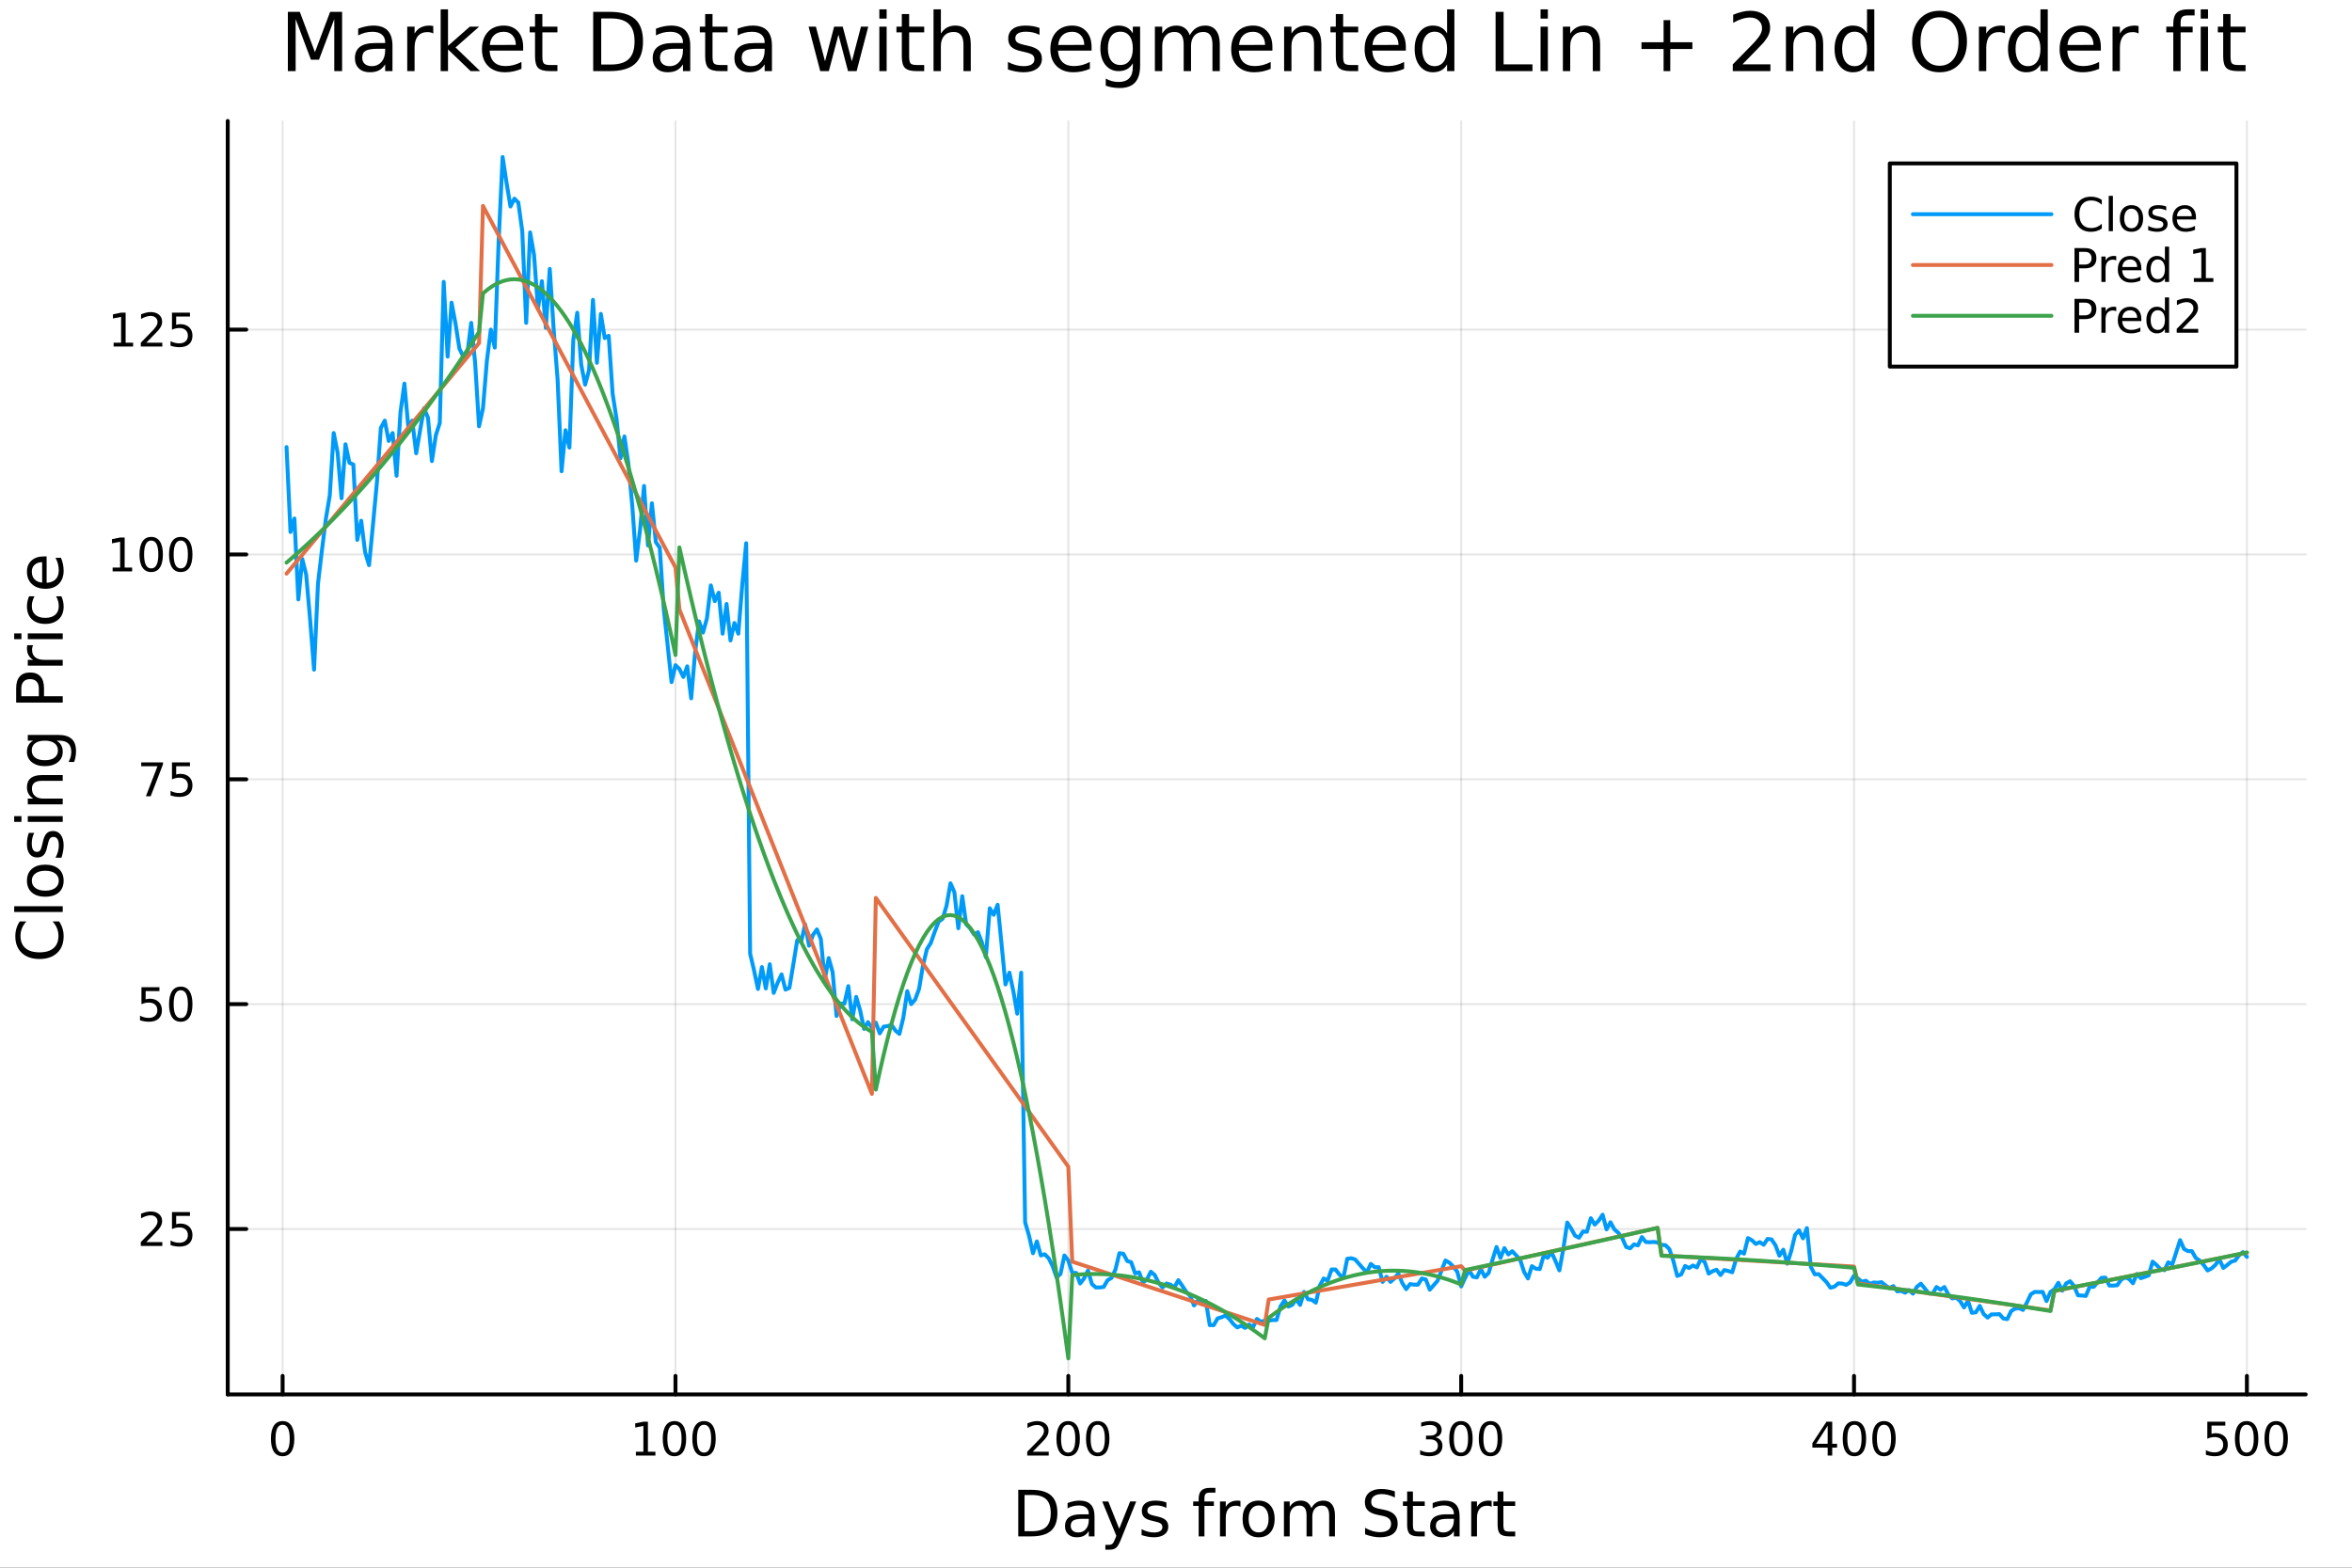 <svg xmlns="http://www.w3.org/2000/svg" xmlns:xlink="http://www.w3.org/1999/xlink" width="600" height="400" viewBox="0 0 2400 1600">
<rect x="0" y="0" width="2400" height="1600" fill="#333333" stroke="none"/>
<defs>
  <clipPath id="clip550">
    <rect x="0" y="0" width="2400" height="1600"></rect>
  </clipPath>
</defs>
<path clip-path="url(#clip550)" d="M0 1600 L2400 1600 L2400 0 L0 0  Z" fill="#ffffff" fill-rule="evenodd" fill-opacity="1"></path>
<defs>
  <clipPath id="clip551">
    <rect x="480" y="0" width="1681" height="1600"></rect>
  </clipPath>
</defs>
<path clip-path="url(#clip550)" d="M232.389 1423.18 L2352.76 1423.18 L2352.76 123.472 L232.389 123.472  Z" fill="#ffffff" fill-rule="evenodd" fill-opacity="1"></path>
<defs>
  <clipPath id="clip552">
    <rect x="232" y="123" width="2121" height="1301"></rect>
  </clipPath>
</defs>
<polyline clip-path="url(#clip552)" style="stroke:#000000; stroke-linecap:round; stroke-linejoin:round; stroke-width:2; stroke-opacity:0.1; fill:none" points="288.391,1423.18 288.391,123.472 "></polyline>
<polyline clip-path="url(#clip552)" style="stroke:#000000; stroke-linecap:round; stroke-linejoin:round; stroke-width:2; stroke-opacity:0.1; fill:none" points="689.262,1423.18 689.262,123.472 "></polyline>
<polyline clip-path="url(#clip552)" style="stroke:#000000; stroke-linecap:round; stroke-linejoin:round; stroke-width:2; stroke-opacity:0.1; fill:none" points="1090.13,1423.18 1090.13,123.472 "></polyline>
<polyline clip-path="url(#clip552)" style="stroke:#000000; stroke-linecap:round; stroke-linejoin:round; stroke-width:2; stroke-opacity:0.1; fill:none" points="1491,1423.18 1491,123.472 "></polyline>
<polyline clip-path="url(#clip552)" style="stroke:#000000; stroke-linecap:round; stroke-linejoin:round; stroke-width:2; stroke-opacity:0.1; fill:none" points="1891.87,1423.18 1891.87,123.472 "></polyline>
<polyline clip-path="url(#clip552)" style="stroke:#000000; stroke-linecap:round; stroke-linejoin:round; stroke-width:2; stroke-opacity:0.1; fill:none" points="2292.75,1423.18 2292.75,123.472 "></polyline>
<polyline clip-path="url(#clip552)" style="stroke:#000000; stroke-linecap:round; stroke-linejoin:round; stroke-width:2; stroke-opacity:0.1; fill:none" points="232.389,1254.33 2352.76,1254.33 "></polyline>
<polyline clip-path="url(#clip552)" style="stroke:#000000; stroke-linecap:round; stroke-linejoin:round; stroke-width:2; stroke-opacity:0.1; fill:none" points="232.389,1024.85 2352.76,1024.85 "></polyline>
<polyline clip-path="url(#clip552)" style="stroke:#000000; stroke-linecap:round; stroke-linejoin:round; stroke-width:2; stroke-opacity:0.1; fill:none" points="232.389,795.37 2352.76,795.37 "></polyline>
<polyline clip-path="url(#clip552)" style="stroke:#000000; stroke-linecap:round; stroke-linejoin:round; stroke-width:2; stroke-opacity:0.1; fill:none" points="232.389,565.888 2352.76,565.888 "></polyline>
<polyline clip-path="url(#clip552)" style="stroke:#000000; stroke-linecap:round; stroke-linejoin:round; stroke-width:2; stroke-opacity:0.1; fill:none" points="232.389,336.406 2352.76,336.406 "></polyline>
<polyline clip-path="url(#clip550)" style="stroke:#000000; stroke-linecap:round; stroke-linejoin:round; stroke-width:4; stroke-opacity:1; fill:none" points="232.389,1423.18 2352.76,1423.18 "></polyline>
<polyline clip-path="url(#clip550)" style="stroke:#000000; stroke-linecap:round; stroke-linejoin:round; stroke-width:4; stroke-opacity:1; fill:none" points="288.391,1423.18 288.391,1404.28 "></polyline>
<polyline clip-path="url(#clip550)" style="stroke:#000000; stroke-linecap:round; stroke-linejoin:round; stroke-width:4; stroke-opacity:1; fill:none" points="689.262,1423.18 689.262,1404.28 "></polyline>
<polyline clip-path="url(#clip550)" style="stroke:#000000; stroke-linecap:round; stroke-linejoin:round; stroke-width:4; stroke-opacity:1; fill:none" points="1090.13,1423.18 1090.13,1404.28 "></polyline>
<polyline clip-path="url(#clip550)" style="stroke:#000000; stroke-linecap:round; stroke-linejoin:round; stroke-width:4; stroke-opacity:1; fill:none" points="1491,1423.18 1491,1404.28 "></polyline>
<polyline clip-path="url(#clip550)" style="stroke:#000000; stroke-linecap:round; stroke-linejoin:round; stroke-width:4; stroke-opacity:1; fill:none" points="1891.87,1423.18 1891.87,1404.28 "></polyline>
<polyline clip-path="url(#clip550)" style="stroke:#000000; stroke-linecap:round; stroke-linejoin:round; stroke-width:4; stroke-opacity:1; fill:none" points="2292.75,1423.18 2292.75,1404.28 "></polyline>
<path clip-path="url(#clip550)" d="M288.391 1454.1 Q284.78 1454.1 282.951 1457.66 Q281.146 1461.2 281.146 1468.33 Q281.146 1475.44 282.951 1479.01 Q284.78 1482.55 288.391 1482.55 Q292.025 1482.55 293.831 1479.01 Q295.659 1475.44 295.659 1468.33 Q295.659 1461.2 293.831 1457.66 Q292.025 1454.1 288.391 1454.1 M288.391 1450.39 Q294.201 1450.39 297.257 1455 Q300.335 1459.58 300.335 1468.33 Q300.335 1477.06 297.257 1481.67 Q294.201 1486.25 288.391 1486.25 Q282.581 1486.25 279.502 1481.67 Q276.447 1477.06 276.447 1468.33 Q276.447 1459.58 279.502 1455 Q282.581 1450.39 288.391 1450.39 Z" fill="#000000" fill-rule="nonzero" fill-opacity="1"></path><path clip-path="url(#clip550)" d="M648.869 1481.64 L656.507 1481.64 L656.507 1455.28 L648.197 1456.95 L648.197 1452.69 L656.461 1451.02 L661.137 1451.02 L661.137 1481.64 L668.776 1481.64 L668.776 1485.58 L648.869 1485.58 L648.869 1481.64 Z" fill="#000000" fill-rule="nonzero" fill-opacity="1"></path><path clip-path="url(#clip550)" d="M688.22 1454.1 Q684.609 1454.1 682.78 1457.66 Q680.975 1461.2 680.975 1468.33 Q680.975 1475.44 682.78 1479.01 Q684.609 1482.55 688.22 1482.55 Q691.854 1482.55 693.66 1479.01 Q695.489 1475.44 695.489 1468.33 Q695.489 1461.2 693.66 1457.66 Q691.854 1454.1 688.22 1454.1 M688.22 1450.39 Q694.03 1450.39 697.086 1455 Q700.165 1459.58 700.165 1468.33 Q700.165 1477.06 697.086 1481.67 Q694.03 1486.25 688.22 1486.25 Q682.41 1486.25 679.331 1481.67 Q676.276 1477.06 676.276 1468.33 Q676.276 1459.58 679.331 1455 Q682.41 1450.39 688.22 1450.39 Z" fill="#000000" fill-rule="nonzero" fill-opacity="1"></path><path clip-path="url(#clip550)" d="M718.382 1454.1 Q714.771 1454.1 712.942 1457.66 Q711.137 1461.2 711.137 1468.33 Q711.137 1475.44 712.942 1479.01 Q714.771 1482.55 718.382 1482.55 Q722.016 1482.55 723.822 1479.01 Q725.651 1475.44 725.651 1468.33 Q725.651 1461.2 723.822 1457.66 Q722.016 1454.1 718.382 1454.1 M718.382 1450.39 Q724.192 1450.39 727.248 1455 Q730.327 1459.58 730.327 1468.33 Q730.327 1477.06 727.248 1481.67 Q724.192 1486.25 718.382 1486.25 Q712.572 1486.25 709.493 1481.67 Q706.438 1477.06 706.438 1468.33 Q706.438 1459.58 709.493 1455 Q712.572 1450.39 718.382 1450.39 Z" fill="#000000" fill-rule="nonzero" fill-opacity="1"></path><path clip-path="url(#clip550)" d="M1053.83 1481.64 L1070.14 1481.64 L1070.14 1485.58 L1048.2 1485.58 L1048.2 1481.64 Q1050.86 1478.89 1055.45 1474.26 Q1060.05 1469.61 1061.23 1468.27 Q1063.48 1465.74 1064.36 1464.01 Q1065.26 1462.25 1065.26 1460.56 Q1065.26 1457.8 1063.32 1456.07 Q1061.39 1454.33 1058.29 1454.33 Q1056.09 1454.33 1053.64 1455.09 Q1051.21 1455.86 1048.43 1457.41 L1048.43 1452.69 Q1051.26 1451.55 1053.71 1450.97 Q1056.16 1450.39 1058.2 1450.39 Q1063.57 1450.39 1066.76 1453.08 Q1069.96 1455.77 1069.96 1460.26 Q1069.96 1462.39 1069.15 1464.31 Q1068.36 1466.2 1066.26 1468.8 Q1065.68 1469.47 1062.58 1472.69 Q1059.47 1475.88 1053.83 1481.64 Z" fill="#000000" fill-rule="nonzero" fill-opacity="1"></path><path clip-path="url(#clip550)" d="M1089.96 1454.1 Q1086.35 1454.1 1084.52 1457.66 Q1082.71 1461.2 1082.71 1468.33 Q1082.71 1475.44 1084.52 1479.01 Q1086.35 1482.55 1089.96 1482.55 Q1093.59 1482.55 1095.4 1479.01 Q1097.23 1475.44 1097.23 1468.33 Q1097.23 1461.2 1095.4 1457.66 Q1093.59 1454.1 1089.96 1454.1 M1089.96 1450.39 Q1095.77 1450.39 1098.82 1455 Q1101.9 1459.58 1101.9 1468.33 Q1101.9 1477.06 1098.82 1481.67 Q1095.77 1486.25 1089.96 1486.25 Q1084.15 1486.25 1081.07 1481.67 Q1078.01 1477.06 1078.01 1468.33 Q1078.01 1459.58 1081.07 1455 Q1084.15 1450.39 1089.96 1450.39 Z" fill="#000000" fill-rule="nonzero" fill-opacity="1"></path><path clip-path="url(#clip550)" d="M1120.12 1454.1 Q1116.51 1454.1 1114.68 1457.66 Q1112.88 1461.2 1112.88 1468.33 Q1112.88 1475.44 1114.68 1479.01 Q1116.51 1482.55 1120.12 1482.55 Q1123.76 1482.55 1125.56 1479.01 Q1127.39 1475.44 1127.39 1468.33 Q1127.39 1461.2 1125.56 1457.66 Q1123.76 1454.1 1120.12 1454.1 M1120.12 1450.39 Q1125.93 1450.39 1128.99 1455 Q1132.07 1459.58 1132.07 1468.33 Q1132.07 1477.06 1128.99 1481.67 Q1125.93 1486.25 1120.12 1486.25 Q1114.31 1486.25 1111.23 1481.67 Q1108.18 1477.06 1108.18 1468.33 Q1108.18 1459.58 1111.23 1455 Q1114.31 1450.39 1120.12 1450.39 Z" fill="#000000" fill-rule="nonzero" fill-opacity="1"></path><path clip-path="url(#clip550)" d="M1464.77 1466.95 Q1468.12 1467.66 1470 1469.93 Q1471.9 1472.2 1471.9 1475.53 Q1471.9 1480.65 1468.38 1483.45 Q1464.86 1486.25 1458.38 1486.25 Q1456.2 1486.25 1453.89 1485.81 Q1451.59 1485.39 1449.14 1484.54 L1449.14 1480.02 Q1451.08 1481.16 1453.4 1481.74 Q1455.71 1482.32 1458.24 1482.32 Q1462.64 1482.32 1464.93 1480.58 Q1467.24 1478.84 1467.24 1475.53 Q1467.24 1472.48 1465.09 1470.77 Q1462.96 1469.03 1459.14 1469.03 L1455.11 1469.03 L1455.11 1465.19 L1459.33 1465.19 Q1462.77 1465.19 1464.6 1463.82 Q1466.43 1462.43 1466.43 1459.84 Q1466.43 1457.18 1464.53 1455.77 Q1462.66 1454.33 1459.14 1454.33 Q1457.22 1454.33 1455.02 1454.75 Q1452.82 1455.16 1450.18 1456.04 L1450.18 1451.88 Q1452.84 1451.14 1455.16 1450.77 Q1457.5 1450.39 1459.56 1450.39 Q1464.88 1450.39 1467.98 1452.83 Q1471.08 1455.23 1471.08 1459.35 Q1471.08 1462.22 1469.44 1464.21 Q1467.8 1466.18 1464.77 1466.95 Z" fill="#000000" fill-rule="nonzero" fill-opacity="1"></path><path clip-path="url(#clip550)" d="M1490.76 1454.1 Q1487.15 1454.1 1485.32 1457.66 Q1483.52 1461.2 1483.52 1468.33 Q1483.52 1475.44 1485.32 1479.01 Q1487.15 1482.55 1490.76 1482.55 Q1494.39 1482.55 1496.2 1479.01 Q1498.03 1475.44 1498.03 1468.33 Q1498.03 1461.2 1496.2 1457.66 Q1494.39 1454.1 1490.76 1454.1 M1490.76 1450.39 Q1496.57 1450.39 1499.63 1455 Q1502.71 1459.58 1502.71 1468.33 Q1502.71 1477.06 1499.63 1481.67 Q1496.57 1486.25 1490.76 1486.25 Q1484.95 1486.25 1481.87 1481.67 Q1478.82 1477.06 1478.82 1468.33 Q1478.82 1459.58 1481.87 1455 Q1484.95 1450.39 1490.76 1450.39 Z" fill="#000000" fill-rule="nonzero" fill-opacity="1"></path><path clip-path="url(#clip550)" d="M1520.92 1454.1 Q1517.31 1454.1 1515.48 1457.66 Q1513.68 1461.2 1513.68 1468.33 Q1513.68 1475.44 1515.48 1479.01 Q1517.31 1482.55 1520.92 1482.55 Q1524.56 1482.55 1526.36 1479.01 Q1528.19 1475.44 1528.19 1468.33 Q1528.19 1461.2 1526.36 1457.66 Q1524.56 1454.1 1520.92 1454.1 M1520.92 1450.39 Q1526.73 1450.39 1529.79 1455 Q1532.87 1459.58 1532.87 1468.33 Q1532.87 1477.06 1529.79 1481.67 Q1526.73 1486.25 1520.92 1486.25 Q1515.11 1486.25 1512.03 1481.67 Q1508.98 1477.06 1508.98 1468.33 Q1508.98 1459.58 1512.03 1455 Q1515.11 1450.39 1520.92 1450.39 Z" fill="#000000" fill-rule="nonzero" fill-opacity="1"></path><path clip-path="url(#clip550)" d="M1864.97 1455.09 L1853.16 1473.54 L1864.97 1473.54 L1864.97 1455.09 M1863.74 1451.02 L1869.62 1451.02 L1869.62 1473.54 L1874.55 1473.54 L1874.55 1477.43 L1869.62 1477.43 L1869.62 1485.58 L1864.97 1485.58 L1864.97 1477.43 L1849.36 1477.43 L1849.36 1472.92 L1863.74 1451.02 Z" fill="#000000" fill-rule="nonzero" fill-opacity="1"></path><path clip-path="url(#clip550)" d="M1892.28 1454.1 Q1888.67 1454.1 1886.84 1457.66 Q1885.03 1461.2 1885.03 1468.33 Q1885.03 1475.44 1886.84 1479.01 Q1888.67 1482.55 1892.28 1482.55 Q1895.91 1482.55 1897.72 1479.01 Q1899.55 1475.44 1899.55 1468.33 Q1899.55 1461.2 1897.72 1457.66 Q1895.91 1454.1 1892.28 1454.1 M1892.28 1450.39 Q1898.09 1450.39 1901.15 1455 Q1904.22 1459.58 1904.22 1468.33 Q1904.22 1477.06 1901.15 1481.67 Q1898.09 1486.25 1892.28 1486.25 Q1886.47 1486.25 1883.39 1481.67 Q1880.34 1477.06 1880.34 1468.33 Q1880.34 1459.58 1883.39 1455 Q1886.47 1450.39 1892.28 1450.39 Z" fill="#000000" fill-rule="nonzero" fill-opacity="1"></path><path clip-path="url(#clip550)" d="M1922.44 1454.1 Q1918.83 1454.1 1917 1457.66 Q1915.2 1461.2 1915.2 1468.33 Q1915.2 1475.44 1917 1479.01 Q1918.83 1482.55 1922.44 1482.55 Q1926.08 1482.55 1927.88 1479.01 Q1929.71 1475.44 1929.71 1468.33 Q1929.71 1461.2 1927.88 1457.66 Q1926.08 1454.1 1922.44 1454.1 M1922.44 1450.39 Q1928.25 1450.39 1931.31 1455 Q1934.39 1459.58 1934.39 1468.33 Q1934.39 1477.06 1931.31 1481.67 Q1928.25 1486.25 1922.44 1486.25 Q1916.63 1486.25 1913.55 1481.67 Q1910.5 1477.06 1910.5 1468.33 Q1910.5 1459.58 1913.55 1455 Q1916.63 1450.39 1922.44 1450.39 Z" fill="#000000" fill-rule="nonzero" fill-opacity="1"></path><path clip-path="url(#clip550)" d="M2252.36 1451.02 L2270.72 1451.02 L2270.72 1454.96 L2256.65 1454.96 L2256.65 1463.43 Q2257.66 1463.08 2258.68 1462.92 Q2259.7 1462.73 2260.72 1462.73 Q2266.51 1462.73 2269.89 1465.9 Q2273.27 1469.08 2273.27 1474.49 Q2273.27 1480.07 2269.79 1483.17 Q2266.32 1486.25 2260 1486.25 Q2257.83 1486.25 2255.56 1485.88 Q2253.31 1485.51 2250.91 1484.77 L2250.91 1480.07 Q2252.99 1481.2 2255.21 1481.76 Q2257.43 1482.32 2259.91 1482.32 Q2263.91 1482.32 2266.25 1480.21 Q2268.59 1478.1 2268.59 1474.49 Q2268.59 1470.88 2266.25 1468.77 Q2263.91 1466.67 2259.91 1466.67 Q2258.04 1466.67 2256.16 1467.08 Q2254.31 1467.5 2252.36 1468.38 L2252.36 1451.02 Z" fill="#000000" fill-rule="nonzero" fill-opacity="1"></path><path clip-path="url(#clip550)" d="M2292.48 1454.1 Q2288.87 1454.1 2287.04 1457.66 Q2285.23 1461.2 2285.23 1468.33 Q2285.23 1475.44 2287.04 1479.01 Q2288.87 1482.55 2292.48 1482.55 Q2296.11 1482.55 2297.92 1479.01 Q2299.75 1475.44 2299.75 1468.33 Q2299.75 1461.2 2297.92 1457.66 Q2296.11 1454.1 2292.48 1454.1 M2292.48 1450.39 Q2298.29 1450.39 2301.35 1455 Q2304.42 1459.58 2304.42 1468.33 Q2304.42 1477.06 2301.35 1481.67 Q2298.29 1486.25 2292.48 1486.25 Q2286.67 1486.25 2283.59 1481.67 Q2280.53 1477.06 2280.53 1468.33 Q2280.53 1459.58 2283.59 1455 Q2286.67 1450.39 2292.48 1450.39 Z" fill="#000000" fill-rule="nonzero" fill-opacity="1"></path><path clip-path="url(#clip550)" d="M2322.64 1454.1 Q2319.03 1454.1 2317.2 1457.66 Q2315.4 1461.2 2315.4 1468.33 Q2315.4 1475.44 2317.2 1479.01 Q2319.03 1482.55 2322.64 1482.55 Q2326.28 1482.55 2328.08 1479.01 Q2329.91 1475.44 2329.91 1468.33 Q2329.91 1461.2 2328.08 1457.66 Q2326.28 1454.1 2322.64 1454.1 M2322.64 1450.39 Q2328.45 1450.39 2331.51 1455 Q2334.59 1459.58 2334.59 1468.33 Q2334.59 1477.06 2331.51 1481.67 Q2328.45 1486.25 2322.64 1486.25 Q2316.83 1486.25 2313.75 1481.67 Q2310.7 1477.06 2310.7 1468.33 Q2310.7 1459.58 2313.75 1455 Q2316.83 1450.39 2322.64 1450.39 Z" fill="#000000" fill-rule="nonzero" fill-opacity="1"></path><path clip-path="url(#clip550)" d="M1045.46 1525.81 L1045.46 1562.76 L1053.22 1562.76 Q1063.06 1562.76 1067.61 1558.3 Q1072.19 1553.85 1072.19 1544.24 Q1072.19 1534.69 1067.61 1530.26 Q1063.06 1525.81 1053.22 1525.81 L1045.46 1525.81 M1039.03 1520.52 L1052.24 1520.52 Q1066.05 1520.52 1072.51 1526.28 Q1078.97 1532.01 1078.97 1544.24 Q1078.97 1556.52 1072.48 1562.28 Q1065.99 1568.04 1052.24 1568.04 L1039.03 1568.04 L1039.03 1520.52 Z" fill="#000000" fill-rule="nonzero" fill-opacity="1"></path><path clip-path="url(#clip550)" d="M1105.17 1550.12 Q1098.07 1550.12 1095.33 1551.75 Q1092.59 1553.37 1092.59 1557.29 Q1092.59 1560.4 1094.63 1562.25 Q1096.7 1564.07 1100.23 1564.07 Q1105.1 1564.07 1108.03 1560.63 Q1110.99 1557.16 1110.99 1551.43 L1110.99 1550.12 L1105.17 1550.12 M1116.85 1547.71 L1116.85 1568.04 L1110.99 1568.04 L1110.99 1562.63 Q1108.99 1565.88 1105.99 1567.44 Q1103 1568.97 1098.67 1568.97 Q1093.2 1568.97 1089.95 1565.91 Q1086.74 1562.82 1086.74 1557.67 Q1086.74 1551.65 1090.75 1548.6 Q1094.79 1545.54 1102.78 1545.54 L1110.99 1545.54 L1110.99 1544.97 Q1110.99 1540.93 1108.32 1538.73 Q1105.68 1536.5 1100.87 1536.5 Q1097.81 1536.5 1094.92 1537.23 Q1092.02 1537.97 1089.35 1539.43 L1089.35 1534.02 Q1092.56 1532.78 1095.59 1532.17 Q1098.61 1531.54 1101.47 1531.54 Q1109.21 1531.54 1113.03 1535.55 Q1116.85 1539.56 1116.85 1547.71 Z" fill="#000000" fill-rule="nonzero" fill-opacity="1"></path><path clip-path="url(#clip550)" d="M1143.74 1571.35 Q1141.26 1577.72 1138.9 1579.66 Q1136.55 1581.6 1132.6 1581.6 L1127.92 1581.6 L1127.92 1576.7 L1131.36 1576.7 Q1133.78 1576.7 1135.12 1575.56 Q1136.45 1574.41 1138.08 1570.14 L1139.13 1567.47 L1124.71 1532.4 L1130.92 1532.4 L1142.06 1560.28 L1153.2 1532.4 L1159.4 1532.4 L1143.74 1571.35 Z" fill="#000000" fill-rule="nonzero" fill-opacity="1"></path><path clip-path="url(#clip550)" d="M1190.21 1533.45 L1190.21 1538.98 Q1187.73 1537.71 1185.06 1537.07 Q1182.38 1536.44 1179.52 1536.44 Q1175.16 1536.44 1172.96 1537.77 Q1170.8 1539.11 1170.8 1541.79 Q1170.8 1543.82 1172.36 1545 Q1173.92 1546.15 1178.63 1547.2 L1180.63 1547.64 Q1186.87 1548.98 1189.48 1551.43 Q1192.12 1553.85 1192.12 1558.21 Q1192.12 1563.17 1188.18 1566.07 Q1184.26 1568.97 1177.39 1568.97 Q1174.52 1568.97 1171.4 1568.39 Q1168.31 1567.85 1164.88 1566.74 L1164.88 1560.69 Q1168.12 1562.38 1171.27 1563.24 Q1174.43 1564.07 1177.51 1564.07 Q1181.65 1564.07 1183.88 1562.66 Q1186.11 1561.23 1186.11 1558.65 Q1186.11 1556.27 1184.48 1554.99 Q1182.89 1553.72 1177.45 1552.54 L1175.41 1552.07 Q1169.97 1550.92 1167.55 1548.56 Q1165.13 1546.18 1165.13 1542.04 Q1165.13 1537.01 1168.7 1534.27 Q1172.26 1531.54 1178.82 1531.54 Q1182.06 1531.54 1184.93 1532.01 Q1187.79 1532.49 1190.21 1533.45 Z" fill="#000000" fill-rule="nonzero" fill-opacity="1"></path><path clip-path="url(#clip550)" d="M1240.21 1518.52 L1240.21 1523.39 L1234.61 1523.39 Q1231.46 1523.39 1230.22 1524.66 Q1229.01 1525.93 1229.01 1529.24 L1229.01 1532.4 L1238.66 1532.4 L1238.66 1536.95 L1229.01 1536.95 L1229.01 1568.04 L1223.12 1568.04 L1223.12 1536.95 L1217.52 1536.95 L1217.52 1532.4 L1223.12 1532.4 L1223.12 1529.91 Q1223.12 1523.96 1225.89 1521.26 Q1228.66 1518.52 1234.68 1518.52 L1240.21 1518.52 Z" fill="#000000" fill-rule="nonzero" fill-opacity="1"></path><path clip-path="url(#clip550)" d="M1265.77 1537.87 Q1264.79 1537.3 1263.61 1537.04 Q1262.46 1536.76 1261.06 1536.76 Q1256.1 1536.76 1253.42 1540 Q1250.78 1543.22 1250.78 1549.27 L1250.78 1568.04 L1244.89 1568.04 L1244.89 1532.4 L1250.78 1532.4 L1250.78 1537.93 Q1252.63 1534.69 1255.59 1533.13 Q1258.55 1531.54 1262.78 1531.54 Q1263.39 1531.54 1264.12 1531.63 Q1264.85 1531.7 1265.74 1531.85 L1265.77 1537.87 Z" fill="#000000" fill-rule="nonzero" fill-opacity="1"></path><path clip-path="url(#clip550)" d="M1284.3 1536.5 Q1279.59 1536.5 1276.85 1540.19 Q1274.11 1543.85 1274.11 1550.25 Q1274.11 1556.65 1276.82 1560.34 Q1279.55 1564 1284.3 1564 Q1288.98 1564 1291.71 1560.31 Q1294.45 1556.62 1294.45 1550.25 Q1294.45 1543.92 1291.71 1540.23 Q1288.98 1536.5 1284.3 1536.5 M1284.3 1531.54 Q1291.94 1531.54 1296.3 1536.5 Q1300.66 1541.47 1300.66 1550.25 Q1300.66 1559 1296.3 1564 Q1291.94 1568.97 1284.3 1568.97 Q1276.63 1568.97 1272.27 1564 Q1267.94 1559 1267.94 1550.25 Q1267.94 1541.47 1272.27 1536.5 Q1276.63 1531.54 1284.3 1531.54 Z" fill="#000000" fill-rule="nonzero" fill-opacity="1"></path><path clip-path="url(#clip550)" d="M1338.12 1539.24 Q1340.32 1535.29 1343.37 1533.41 Q1346.43 1531.54 1350.56 1531.54 Q1356.13 1531.54 1359.16 1535.45 Q1362.18 1539.33 1362.18 1546.53 L1362.18 1568.04 L1356.29 1568.04 L1356.29 1546.72 Q1356.29 1541.59 1354.48 1539.11 Q1352.66 1536.63 1348.94 1536.63 Q1344.39 1536.63 1341.75 1539.65 Q1339.11 1542.68 1339.11 1547.9 L1339.11 1568.04 L1333.22 1568.04 L1333.22 1546.72 Q1333.22 1541.56 1331.4 1539.11 Q1329.59 1536.63 1325.8 1536.63 Q1321.31 1536.63 1318.67 1539.68 Q1316.03 1542.71 1316.03 1547.9 L1316.03 1568.04 L1310.14 1568.04 L1310.14 1532.4 L1316.03 1532.4 L1316.03 1537.93 Q1318.04 1534.66 1320.84 1533.1 Q1323.64 1531.54 1327.49 1531.54 Q1331.37 1531.54 1334.08 1533.51 Q1336.81 1535.48 1338.12 1539.24 Z" fill="#000000" fill-rule="nonzero" fill-opacity="1"></path><path clip-path="url(#clip550)" d="M1423.32 1522.08 L1423.32 1528.35 Q1419.66 1526.6 1416.42 1525.74 Q1413.17 1524.88 1410.15 1524.88 Q1404.9 1524.88 1402.03 1526.92 Q1399.2 1528.96 1399.2 1532.71 Q1399.2 1535.87 1401.08 1537.49 Q1402.99 1539.08 1408.27 1540.07 L1412.15 1540.86 Q1419.35 1542.23 1422.75 1545.7 Q1426.19 1549.14 1426.19 1554.93 Q1426.19 1561.84 1421.54 1565.4 Q1416.93 1568.97 1407.98 1568.97 Q1404.61 1568.97 1400.79 1568.2 Q1397 1567.44 1392.93 1565.94 L1392.93 1559.32 Q1396.84 1561.52 1400.6 1562.63 Q1404.35 1563.75 1407.98 1563.75 Q1413.49 1563.75 1416.48 1561.58 Q1419.47 1559.42 1419.47 1555.41 Q1419.47 1551.91 1417.31 1549.93 Q1415.18 1547.96 1410.27 1546.97 L1406.36 1546.21 Q1399.17 1544.78 1395.95 1541.72 Q1392.74 1538.67 1392.74 1533.22 Q1392.74 1526.92 1397.16 1523.29 Q1401.62 1519.66 1409.42 1519.66 Q1412.76 1519.66 1416.23 1520.27 Q1419.7 1520.87 1423.32 1522.08 Z" fill="#000000" fill-rule="nonzero" fill-opacity="1"></path><path clip-path="url(#clip550)" d="M1441.75 1522.27 L1441.75 1532.4 L1453.82 1532.4 L1453.82 1536.95 L1441.75 1536.95 L1441.75 1556.3 Q1441.75 1560.66 1442.93 1561.9 Q1444.14 1563.14 1447.8 1563.14 L1453.82 1563.14 L1453.82 1568.04 L1447.8 1568.04 Q1441.02 1568.04 1438.44 1565.53 Q1435.86 1562.98 1435.86 1556.3 L1435.86 1536.95 L1431.57 1536.95 L1431.57 1532.4 L1435.86 1532.4 L1435.86 1522.27 L1441.75 1522.27 Z" fill="#000000" fill-rule="nonzero" fill-opacity="1"></path><path clip-path="url(#clip550)" d="M1477.72 1550.12 Q1470.62 1550.12 1467.88 1551.75 Q1465.15 1553.37 1465.15 1557.29 Q1465.15 1560.4 1467.18 1562.25 Q1469.25 1564.07 1472.79 1564.07 Q1477.66 1564.07 1480.58 1560.63 Q1483.54 1557.16 1483.54 1551.43 L1483.54 1550.12 L1477.72 1550.12 M1489.4 1547.71 L1489.4 1568.04 L1483.54 1568.04 L1483.54 1562.63 Q1481.54 1565.88 1478.55 1567.44 Q1475.55 1568.97 1471.23 1568.97 Q1465.75 1568.97 1462.51 1565.91 Q1459.29 1562.82 1459.29 1557.67 Q1459.29 1551.65 1463.3 1548.6 Q1467.34 1545.54 1475.33 1545.54 L1483.54 1545.54 L1483.54 1544.97 Q1483.54 1540.93 1480.87 1538.73 Q1478.23 1536.5 1473.42 1536.5 Q1470.37 1536.5 1467.47 1537.23 Q1464.57 1537.97 1461.9 1539.43 L1461.9 1534.02 Q1465.12 1532.78 1468.14 1532.17 Q1471.16 1531.54 1474.03 1531.54 Q1481.76 1531.54 1485.58 1535.55 Q1489.4 1539.56 1489.4 1547.71 Z" fill="#000000" fill-rule="nonzero" fill-opacity="1"></path><path clip-path="url(#clip550)" d="M1522.12 1537.87 Q1521.13 1537.3 1519.96 1537.04 Q1518.81 1536.76 1517.41 1536.76 Q1512.44 1536.76 1509.77 1540 Q1507.13 1543.22 1507.13 1549.27 L1507.13 1568.04 L1501.24 1568.04 L1501.24 1532.4 L1507.13 1532.4 L1507.13 1537.93 Q1508.97 1534.69 1511.93 1533.13 Q1514.89 1531.54 1519.13 1531.54 Q1519.73 1531.54 1520.46 1531.63 Q1521.2 1531.7 1522.09 1531.85 L1522.12 1537.87 Z" fill="#000000" fill-rule="nonzero" fill-opacity="1"></path><path clip-path="url(#clip550)" d="M1534.06 1522.27 L1534.06 1532.4 L1546.12 1532.4 L1546.12 1536.95 L1534.06 1536.95 L1534.06 1556.3 Q1534.06 1560.66 1535.23 1561.9 Q1536.44 1563.14 1540.1 1563.14 L1546.12 1563.14 L1546.12 1568.04 L1540.1 1568.04 Q1533.32 1568.04 1530.75 1565.53 Q1528.17 1562.98 1528.17 1556.3 L1528.17 1536.95 L1523.87 1536.95 L1523.87 1532.4 L1528.17 1532.4 L1528.17 1522.27 L1534.06 1522.27 Z" fill="#000000" fill-rule="nonzero" fill-opacity="1"></path><polyline clip-path="url(#clip550)" style="stroke:#000000; stroke-linecap:round; stroke-linejoin:round; stroke-width:4; stroke-opacity:1; fill:none" points="232.389,1423.18 232.389,123.472 "></polyline>
<polyline clip-path="url(#clip550)" style="stroke:#000000; stroke-linecap:round; stroke-linejoin:round; stroke-width:4; stroke-opacity:1; fill:none" points="232.389,1254.33 251.287,1254.33 "></polyline>
<polyline clip-path="url(#clip550)" style="stroke:#000000; stroke-linecap:round; stroke-linejoin:round; stroke-width:4; stroke-opacity:1; fill:none" points="232.389,1024.85 251.287,1024.85 "></polyline>
<polyline clip-path="url(#clip550)" style="stroke:#000000; stroke-linecap:round; stroke-linejoin:round; stroke-width:4; stroke-opacity:1; fill:none" points="232.389,795.37 251.287,795.37 "></polyline>
<polyline clip-path="url(#clip550)" style="stroke:#000000; stroke-linecap:round; stroke-linejoin:round; stroke-width:4; stroke-opacity:1; fill:none" points="232.389,565.888 251.287,565.888 "></polyline>
<polyline clip-path="url(#clip550)" style="stroke:#000000; stroke-linecap:round; stroke-linejoin:round; stroke-width:4; stroke-opacity:1; fill:none" points="232.389,336.406 251.287,336.406 "></polyline>
<path clip-path="url(#clip550)" d="M149.306 1267.68 L165.626 1267.68 L165.626 1271.61 L143.681 1271.61 L143.681 1267.68 Q146.343 1264.92 150.927 1260.29 Q155.533 1255.64 156.714 1254.3 Q158.959 1251.78 159.839 1250.04 Q160.741 1248.28 160.741 1246.59 Q160.741 1243.84 158.797 1242.1 Q156.876 1240.36 153.774 1240.36 Q151.575 1240.36 149.121 1241.13 Q146.691 1241.89 143.913 1243.44 L143.913 1238.72 Q146.737 1237.59 149.191 1237.01 Q151.644 1236.43 153.681 1236.43 Q159.052 1236.43 162.246 1239.11 Q165.44 1241.8 165.44 1246.29 Q165.44 1248.42 164.63 1250.34 Q163.843 1252.24 161.737 1254.83 Q161.158 1255.5 158.056 1258.72 Q154.954 1261.91 149.306 1267.68 Z" fill="#000000" fill-rule="nonzero" fill-opacity="1"></path><path clip-path="url(#clip550)" d="M175.487 1237.05 L193.843 1237.05 L193.843 1240.99 L179.769 1240.99 L179.769 1249.46 Q180.788 1249.11 181.806 1248.95 Q182.825 1248.77 183.843 1248.77 Q189.63 1248.77 193.01 1251.94 Q196.389 1255.11 196.389 1260.53 Q196.389 1266.1 192.917 1269.21 Q189.445 1272.28 183.126 1272.28 Q180.95 1272.28 178.681 1271.91 Q176.436 1271.54 174.028 1270.8 L174.028 1266.1 Q176.112 1267.24 178.334 1267.79 Q180.556 1268.35 183.033 1268.35 Q187.038 1268.35 189.375 1266.24 Q191.713 1264.14 191.713 1260.53 Q191.713 1256.91 189.375 1254.81 Q187.038 1252.7 183.033 1252.7 Q181.158 1252.7 179.283 1253.12 Q177.431 1253.53 175.487 1254.41 L175.487 1237.05 Z" fill="#000000" fill-rule="nonzero" fill-opacity="1"></path><path clip-path="url(#clip550)" d="M144.329 1007.57 L162.686 1007.57 L162.686 1011.51 L148.612 1011.51 L148.612 1019.98 Q149.63 1019.63 150.649 1019.47 Q151.667 1019.28 152.686 1019.28 Q158.473 1019.28 161.852 1022.46 Q165.232 1025.63 165.232 1031.04 Q165.232 1036.62 161.76 1039.72 Q158.288 1042.8 151.968 1042.8 Q149.792 1042.8 147.524 1042.43 Q145.279 1042.06 142.871 1041.32 L142.871 1036.62 Q144.954 1037.76 147.177 1038.31 Q149.399 1038.87 151.876 1038.87 Q155.88 1038.87 158.218 1036.76 Q160.556 1034.65 160.556 1031.04 Q160.556 1027.43 158.218 1025.33 Q155.88 1023.22 151.876 1023.22 Q150.001 1023.22 148.126 1023.64 Q146.274 1024.05 144.329 1024.93 L144.329 1007.57 Z" fill="#000000" fill-rule="nonzero" fill-opacity="1"></path><path clip-path="url(#clip550)" d="M184.445 1010.65 Q180.834 1010.65 179.005 1014.21 Q177.2 1017.76 177.2 1024.89 Q177.2 1031.99 179.005 1035.56 Q180.834 1039.1 184.445 1039.1 Q188.079 1039.1 189.885 1035.56 Q191.713 1031.99 191.713 1024.89 Q191.713 1017.76 189.885 1014.21 Q188.079 1010.65 184.445 1010.65 M184.445 1006.95 Q190.255 1006.95 193.311 1011.55 Q196.389 1016.14 196.389 1024.89 Q196.389 1033.61 193.311 1038.22 Q190.255 1042.8 184.445 1042.8 Q178.635 1042.8 175.556 1038.22 Q172.501 1033.61 172.501 1024.89 Q172.501 1016.14 175.556 1011.55 Q178.635 1006.95 184.445 1006.95 Z" fill="#000000" fill-rule="nonzero" fill-opacity="1"></path><path clip-path="url(#clip550)" d="M144.098 778.09 L166.32 778.09 L166.32 780.08 L153.774 812.65 L148.89 812.65 L160.695 782.025 L144.098 782.025 L144.098 778.09 Z" fill="#000000" fill-rule="nonzero" fill-opacity="1"></path><path clip-path="url(#clip550)" d="M175.487 778.09 L193.843 778.09 L193.843 782.025 L179.769 782.025 L179.769 790.497 Q180.788 790.15 181.806 789.988 Q182.825 789.803 183.843 789.803 Q189.63 789.803 193.01 792.974 Q196.389 796.145 196.389 801.562 Q196.389 807.14 192.917 810.242 Q189.445 813.321 183.126 813.321 Q180.95 813.321 178.681 812.951 Q176.436 812.58 174.028 811.839 L174.028 807.14 Q176.112 808.275 178.334 808.83 Q180.556 809.386 183.033 809.386 Q187.038 809.386 189.375 807.279 Q191.713 805.173 191.713 801.562 Q191.713 797.951 189.375 795.844 Q187.038 793.738 183.033 793.738 Q181.158 793.738 179.283 794.154 Q177.431 794.571 175.487 795.451 L175.487 778.09 Z" fill="#000000" fill-rule="nonzero" fill-opacity="1"></path><path clip-path="url(#clip550)" d="M114.931 579.233 L122.57 579.233 L122.57 552.867 L114.26 554.534 L114.26 550.275 L122.524 548.608 L127.2 548.608 L127.2 579.233 L134.839 579.233 L134.839 583.168 L114.931 583.168 L114.931 579.233 Z" fill="#000000" fill-rule="nonzero" fill-opacity="1"></path><path clip-path="url(#clip550)" d="M154.283 551.687 Q150.672 551.687 148.843 555.252 Q147.038 558.793 147.038 565.923 Q147.038 573.029 148.843 576.594 Q150.672 580.136 154.283 580.136 Q157.917 580.136 159.723 576.594 Q161.552 573.029 161.552 565.923 Q161.552 558.793 159.723 555.252 Q157.917 551.687 154.283 551.687 M154.283 547.983 Q160.093 547.983 163.149 552.589 Q166.227 557.173 166.227 565.923 Q166.227 574.65 163.149 579.256 Q160.093 583.839 154.283 583.839 Q148.473 583.839 145.394 579.256 Q142.339 574.65 142.339 565.923 Q142.339 557.173 145.394 552.589 Q148.473 547.983 154.283 547.983 Z" fill="#000000" fill-rule="nonzero" fill-opacity="1"></path><path clip-path="url(#clip550)" d="M184.445 551.687 Q180.834 551.687 179.005 555.252 Q177.2 558.793 177.2 565.923 Q177.2 573.029 179.005 576.594 Q180.834 580.136 184.445 580.136 Q188.079 580.136 189.885 576.594 Q191.713 573.029 191.713 565.923 Q191.713 558.793 189.885 555.252 Q188.079 551.687 184.445 551.687 M184.445 547.983 Q190.255 547.983 193.311 552.589 Q196.389 557.173 196.389 565.923 Q196.389 574.65 193.311 579.256 Q190.255 583.839 184.445 583.839 Q178.635 583.839 175.556 579.256 Q172.501 574.65 172.501 565.923 Q172.501 557.173 175.556 552.589 Q178.635 547.983 184.445 547.983 Z" fill="#000000" fill-rule="nonzero" fill-opacity="1"></path><path clip-path="url(#clip550)" d="M115.927 349.751 L123.566 349.751 L123.566 323.386 L115.256 325.052 L115.256 320.793 L123.519 319.126 L128.195 319.126 L128.195 349.751 L135.834 349.751 L135.834 353.686 L115.927 353.686 L115.927 349.751 Z" fill="#000000" fill-rule="nonzero" fill-opacity="1"></path><path clip-path="url(#clip550)" d="M149.306 349.751 L165.626 349.751 L165.626 353.686 L143.681 353.686 L143.681 349.751 Q146.343 346.997 150.927 342.367 Q155.533 337.714 156.714 336.372 Q158.959 333.849 159.839 332.112 Q160.741 330.353 160.741 328.663 Q160.741 325.909 158.797 324.173 Q156.876 322.437 153.774 322.437 Q151.575 322.437 149.121 323.2 Q146.691 323.964 143.913 325.515 L143.913 320.793 Q146.737 319.659 149.191 319.08 Q151.644 318.501 153.681 318.501 Q159.052 318.501 162.246 321.187 Q165.44 323.872 165.44 328.362 Q165.44 330.492 164.63 332.413 Q163.843 334.312 161.737 336.904 Q161.158 337.575 158.056 340.793 Q154.954 343.987 149.306 349.751 Z" fill="#000000" fill-rule="nonzero" fill-opacity="1"></path><path clip-path="url(#clip550)" d="M175.487 319.126 L193.843 319.126 L193.843 323.062 L179.769 323.062 L179.769 331.534 Q180.788 331.187 181.806 331.024 Q182.825 330.839 183.843 330.839 Q189.63 330.839 193.01 334.011 Q196.389 337.182 196.389 342.599 Q196.389 348.177 192.917 351.279 Q189.445 354.358 183.126 354.358 Q180.95 354.358 178.681 353.987 Q176.436 353.617 174.028 352.876 L174.028 348.177 Q176.112 349.311 178.334 349.867 Q180.556 350.423 183.033 350.423 Q187.038 350.423 189.375 348.316 Q191.713 346.21 191.713 342.599 Q191.713 338.987 189.375 336.881 Q187.038 334.774 183.033 334.774 Q181.158 334.774 179.283 335.191 Q177.431 335.608 175.487 336.487 L175.487 319.126 Z" fill="#000000" fill-rule="nonzero" fill-opacity="1"></path><path clip-path="url(#clip550)" d="M20.144 940.442 L26.924 940.442 Q23.9 943.688 22.404 947.38 Q20.908 951.041 20.908 955.178 Q20.908 963.326 25.905 967.655 Q30.871 971.984 40.292 971.984 Q49.681 971.984 54.678 967.655 Q59.644 963.326 59.644 955.178 Q59.644 951.041 58.148 947.38 Q56.652 943.688 53.628 940.442 L60.344 940.442 Q62.636 943.816 63.781 947.603 Q64.927 951.359 64.927 955.56 Q64.927 966.35 58.339 972.557 Q51.718 978.763 40.292 978.763 Q28.834 978.763 22.245 972.557 Q15.625 966.35 15.625 955.56 Q15.625 951.295 16.771 947.539 Q17.885 943.752 20.144 940.442 Z" fill="#000000" fill-rule="nonzero" fill-opacity="1"></path><path clip-path="url(#clip550)" d="M14.479 930.766 L14.479 924.909 L64.004 924.909 L64.004 930.766 L14.479 930.766 Z" fill="#000000" fill-rule="nonzero" fill-opacity="1"></path><path clip-path="url(#clip550)" d="M32.462 898.842 Q32.462 903.552 36.154 906.29 Q39.815 909.027 46.212 909.027 Q52.609 909.027 56.302 906.322 Q59.962 903.584 59.962 898.842 Q59.962 894.163 56.27 891.426 Q52.578 888.689 46.212 888.689 Q39.878 888.689 36.186 891.426 Q32.462 894.163 32.462 898.842 M27.497 898.842 Q27.497 891.203 32.462 886.842 Q37.427 882.482 46.212 882.482 Q54.965 882.482 59.962 886.842 Q64.927 891.203 64.927 898.842 Q64.927 906.512 59.962 910.873 Q54.965 915.202 46.212 915.202 Q37.427 915.202 32.462 910.873 Q27.497 906.512 27.497 898.842 Z" fill="#000000" fill-rule="nonzero" fill-opacity="1"></path><path clip-path="url(#clip550)" d="M29.407 850.049 L34.945 850.049 Q33.672 852.531 33.035 855.205 Q32.398 857.878 32.398 860.743 Q32.398 865.104 33.735 867.3 Q35.072 869.464 37.746 869.464 Q39.783 869.464 40.96 867.904 Q42.106 866.345 43.157 861.634 L43.602 859.629 Q44.939 853.391 47.39 850.781 Q49.809 848.139 54.169 848.139 Q59.134 848.139 62.031 852.086 Q64.927 856.001 64.927 862.876 Q64.927 865.74 64.354 868.859 Q63.813 871.947 62.699 875.384 L56.652 875.384 Q58.339 872.138 59.198 868.987 Q60.026 865.836 60.026 862.748 Q60.026 858.611 58.625 856.383 Q57.193 854.155 54.615 854.155 Q52.228 854.155 50.955 855.778 Q49.681 857.369 48.504 862.812 L48.026 864.849 Q46.88 870.292 44.525 872.711 Q42.138 875.13 38 875.13 Q32.971 875.13 30.234 871.565 Q27.497 868 27.497 861.443 Q27.497 858.197 27.974 855.332 Q28.452 852.468 29.407 850.049 Z" fill="#000000" fill-rule="nonzero" fill-opacity="1"></path><path clip-path="url(#clip550)" d="M28.356 838.813 L28.356 832.957 L64.004 832.957 L64.004 838.813 L28.356 838.813 M14.479 838.813 L14.479 832.957 L21.895 832.957 L21.895 838.813 L14.479 838.813 Z" fill="#000000" fill-rule="nonzero" fill-opacity="1"></path><path clip-path="url(#clip550)" d="M42.488 791.07 L64.004 791.07 L64.004 796.927 L42.679 796.927 Q37.618 796.927 35.104 798.9 Q32.589 800.874 32.589 804.82 Q32.589 809.563 35.613 812.3 Q38.637 815.037 43.857 815.037 L64.004 815.037 L64.004 820.926 L28.356 820.926 L28.356 815.037 L33.894 815.037 Q30.68 812.937 29.088 810.104 Q27.497 807.239 27.497 803.515 Q27.497 797.372 31.316 794.221 Q35.104 791.07 42.488 791.07 Z" fill="#000000" fill-rule="nonzero" fill-opacity="1"></path><path clip-path="url(#clip550)" d="M45.766 755.932 Q39.401 755.932 35.9 758.573 Q32.398 761.183 32.398 765.926 Q32.398 770.636 35.9 773.278 Q39.401 775.888 45.766 775.888 Q52.1 775.888 55.601 773.278 Q59.103 770.636 59.103 765.926 Q59.103 761.183 55.601 758.573 Q52.1 755.932 45.766 755.932 M59.58 750.075 Q68.683 750.075 73.107 754.117 Q77.563 758.16 77.563 766.499 Q77.563 769.586 77.086 772.323 Q76.64 775.061 75.685 777.639 L69.988 777.639 Q71.388 775.061 72.057 772.546 Q72.725 770.032 72.725 767.422 Q72.725 761.661 69.701 758.796 Q66.71 755.932 60.63 755.932 L57.734 755.932 Q60.885 757.746 62.445 760.579 Q64.004 763.411 64.004 767.358 Q64.004 773.915 59.007 777.925 Q54.01 781.936 45.766 781.936 Q37.491 781.936 32.494 777.925 Q27.497 773.915 27.497 767.358 Q27.497 763.411 29.056 760.579 Q30.616 757.746 33.767 755.932 L28.356 755.932 L28.356 750.075 L59.58 750.075 Z" fill="#000000" fill-rule="nonzero" fill-opacity="1"></path><path clip-path="url(#clip550)" d="M21.768 710.608 L39.623 710.608 L39.623 702.523 Q39.623 698.036 37.3 695.585 Q34.977 693.134 30.68 693.134 Q26.415 693.134 24.091 695.585 Q21.768 698.036 21.768 702.523 L21.768 710.608 M16.484 717.037 L16.484 702.523 Q16.484 694.534 20.113 690.46 Q23.709 686.355 30.68 686.355 Q37.714 686.355 41.31 690.46 Q44.907 694.534 44.907 702.523 L44.907 710.608 L64.004 710.608 L64.004 717.037 L16.484 717.037 Z" fill="#000000" fill-rule="nonzero" fill-opacity="1"></path><path clip-path="url(#clip550)" d="M33.831 658.473 Q33.258 659.459 33.003 660.637 Q32.717 661.783 32.717 663.183 Q32.717 668.149 35.963 670.822 Q39.178 673.464 45.225 673.464 L64.004 673.464 L64.004 679.352 L28.356 679.352 L28.356 673.464 L33.894 673.464 Q30.648 671.618 29.088 668.658 Q27.497 665.698 27.497 661.465 Q27.497 660.86 27.592 660.128 Q27.656 659.396 27.815 658.505 L33.831 658.473 Z" fill="#000000" fill-rule="nonzero" fill-opacity="1"></path><path clip-path="url(#clip550)" d="M28.356 652.33 L28.356 646.473 L64.004 646.473 L64.004 652.33 L28.356 652.33 M14.479 652.33 L14.479 646.473 L21.895 646.473 L21.895 652.33 L14.479 652.33 Z" fill="#000000" fill-rule="nonzero" fill-opacity="1"></path><path clip-path="url(#clip550)" d="M29.725 608.566 L35.199 608.566 Q33.831 611.048 33.162 613.563 Q32.462 616.045 32.462 618.592 Q32.462 624.289 36.09 627.44 Q39.687 630.591 46.212 630.591 Q52.737 630.591 56.365 627.44 Q59.962 624.289 59.962 618.592 Q59.962 616.045 59.294 613.563 Q58.593 611.048 57.225 608.566 L62.636 608.566 Q63.781 611.016 64.354 613.658 Q64.927 616.268 64.927 619.228 Q64.927 627.281 59.866 632.023 Q54.806 636.766 46.212 636.766 Q37.491 636.766 32.494 631.991 Q27.497 627.185 27.497 618.846 Q27.497 616.141 28.07 613.563 Q28.611 610.985 29.725 608.566 Z" fill="#000000" fill-rule="nonzero" fill-opacity="1"></path><path clip-path="url(#clip550)" d="M44.716 567.889 L47.581 567.889 L47.581 594.816 Q53.628 594.434 56.811 591.187 Q59.962 587.909 59.962 582.084 Q59.962 578.71 59.134 575.559 Q58.307 572.377 56.652 569.257 L62.19 569.257 Q63.527 572.408 64.227 575.719 Q64.927 579.029 64.927 582.434 Q64.927 590.964 59.962 595.961 Q54.997 600.927 46.53 600.927 Q37.777 600.927 32.653 596.216 Q27.497 591.474 27.497 583.453 Q27.497 576.26 32.144 572.09 Q36.759 567.889 44.716 567.889 M42.997 573.745 Q38.191 573.809 35.327 576.451 Q32.462 579.061 32.462 583.389 Q32.462 588.291 35.231 591.251 Q38 594.179 43.029 594.625 L42.997 573.745 Z" fill="#000000" fill-rule="nonzero" fill-opacity="1"></path><path clip-path="url(#clip550)" d="M293.741 12.096 L305.934 12.096 L321.368 53.253 L336.883 12.096 L349.077 12.096 L349.077 72.576 L341.096 72.576 L341.096 19.469 L325.5 60.95 L317.277 60.95 L301.681 19.469 L301.681 72.576 L293.741 72.576 L293.741 12.096 Z" fill="#000000" fill-rule="nonzero" fill-opacity="1"></path><path clip-path="url(#clip550)" d="M385.616 49.769 Q376.582 49.769 373.098 51.835 Q369.615 53.901 369.615 58.884 Q369.615 62.854 372.207 65.203 Q374.84 67.512 379.337 67.512 Q385.535 67.512 389.261 63.137 Q393.029 58.722 393.029 51.43 L393.029 49.769 L385.616 49.769 M400.482 46.691 L400.482 72.576 L393.029 72.576 L393.029 65.689 Q390.477 69.821 386.669 71.806 Q382.861 73.751 377.352 73.751 Q370.384 73.751 366.252 69.862 Q362.161 65.933 362.161 59.37 Q362.161 51.714 367.265 47.825 Q372.41 43.936 382.578 43.936 L393.029 43.936 L393.029 43.207 Q393.029 38.062 389.626 35.267 Q386.264 32.431 380.147 32.431 Q376.258 32.431 372.572 33.363 Q368.885 34.295 365.483 36.158 L365.483 29.272 Q369.574 27.692 373.422 26.922 Q377.271 26.112 380.917 26.112 Q390.76 26.112 395.621 31.216 Q400.482 36.32 400.482 46.691 Z" fill="#000000" fill-rule="nonzero" fill-opacity="1"></path><path clip-path="url(#clip550)" d="M442.126 34.173 Q440.87 33.444 439.371 33.12 Q437.913 32.756 436.13 32.756 Q429.811 32.756 426.408 36.888 Q423.046 40.979 423.046 48.676 L423.046 72.576 L415.552 72.576 L415.552 27.206 L423.046 27.206 L423.046 34.254 Q425.396 30.122 429.163 28.138 Q432.93 26.112 438.318 26.112 Q439.088 26.112 440.019 26.234 Q440.951 26.315 442.085 26.517 L442.126 34.173 Z" fill="#000000" fill-rule="nonzero" fill-opacity="1"></path><path clip-path="url(#clip550)" d="M449.66 9.544 L457.155 9.544 L457.155 46.772 L479.394 27.206 L488.914 27.206 L464.851 48.433 L489.926 72.576 L480.204 72.576 L457.155 50.418 L457.155 72.576 L449.66 72.576 L449.66 9.544 Z" fill="#000000" fill-rule="nonzero" fill-opacity="1"></path><path clip-path="url(#clip550)" d="M533.838 48.028 L533.838 51.673 L499.568 51.673 Q500.054 59.37 504.186 63.421 Q508.358 67.431 515.771 67.431 Q520.065 67.431 524.076 66.378 Q528.126 65.325 532.096 63.218 L532.096 70.267 Q528.086 71.968 523.873 72.86 Q519.66 73.751 515.326 73.751 Q504.469 73.751 498.109 67.431 Q491.79 61.112 491.79 50.337 Q491.79 39.197 497.785 32.675 Q503.821 26.112 514.029 26.112 Q523.184 26.112 528.491 32.026 Q533.838 37.9 533.838 48.028 M526.385 45.84 Q526.304 39.723 522.941 36.077 Q519.62 32.431 514.11 32.431 Q507.872 32.431 504.105 35.956 Q500.378 39.48 499.811 45.88 L526.385 45.84 Z" fill="#000000" fill-rule="nonzero" fill-opacity="1"></path><path clip-path="url(#clip550)" d="M553.445 14.324 L553.445 27.206 L568.798 27.206 L568.798 32.999 L553.445 32.999 L553.445 57.628 Q553.445 63.178 554.943 64.758 Q556.483 66.338 561.141 66.338 L568.798 66.338 L568.798 72.576 L561.141 72.576 Q552.513 72.576 549.232 69.376 Q545.95 66.135 545.95 57.628 L545.95 32.999 L540.482 32.999 L540.482 27.206 L545.95 27.206 L545.95 14.324 L553.445 14.324 Z" fill="#000000" fill-rule="nonzero" fill-opacity="1"></path><path clip-path="url(#clip550)" d="M613.479 18.82 L613.479 65.852 L623.363 65.852 Q635.881 65.852 641.673 60.18 Q647.507 54.509 647.507 42.275 Q647.507 30.122 641.673 24.492 Q635.881 18.82 623.363 18.82 L613.479 18.82 M605.296 12.096 L622.107 12.096 Q639.688 12.096 647.912 19.428 Q656.135 26.72 656.135 42.275 Q656.135 57.912 647.871 65.244 Q639.607 72.576 622.107 72.576 L605.296 72.576 L605.296 12.096 Z" fill="#000000" fill-rule="nonzero" fill-opacity="1"></path><path clip-path="url(#clip550)" d="M689.474 49.769 Q680.44 49.769 676.957 51.835 Q673.473 53.901 673.473 58.884 Q673.473 62.854 676.066 65.203 Q678.699 67.512 683.195 67.512 Q689.393 67.512 693.12 63.137 Q696.887 58.722 696.887 51.43 L696.887 49.769 L689.474 49.769 M704.341 46.691 L704.341 72.576 L696.887 72.576 L696.887 65.689 Q694.335 69.821 690.527 71.806 Q686.719 73.751 681.21 73.751 Q674.243 73.751 670.111 69.862 Q666.019 65.933 666.019 59.37 Q666.019 51.714 671.123 47.825 Q676.268 43.936 686.436 43.936 L696.887 43.936 L696.887 43.207 Q696.887 38.062 693.484 35.267 Q690.122 32.431 684.005 32.431 Q680.116 32.431 676.43 33.363 Q672.744 34.295 669.341 36.158 L669.341 29.272 Q673.432 27.692 677.281 26.922 Q681.129 26.112 684.775 26.112 Q694.619 26.112 699.48 31.216 Q704.341 36.32 704.341 46.691 Z" fill="#000000" fill-rule="nonzero" fill-opacity="1"></path><path clip-path="url(#clip550)" d="M727.066 14.324 L727.066 27.206 L742.419 27.206 L742.419 32.999 L727.066 32.999 L727.066 57.628 Q727.066 63.178 728.565 64.758 Q730.105 66.338 734.763 66.338 L742.419 66.338 L742.419 72.576 L734.763 72.576 Q726.135 72.576 722.853 69.376 Q719.572 66.135 719.572 57.628 L719.572 32.999 L714.104 32.999 L714.104 27.206 L719.572 27.206 L719.572 14.324 L727.066 14.324 Z" fill="#000000" fill-rule="nonzero" fill-opacity="1"></path><path clip-path="url(#clip550)" d="M772.842 49.769 Q763.808 49.769 760.324 51.835 Q756.841 53.901 756.841 58.884 Q756.841 62.854 759.433 65.203 Q762.066 67.512 766.563 67.512 Q772.761 67.512 776.487 63.137 Q780.255 58.722 780.255 51.43 L780.255 49.769 L772.842 49.769 M787.708 46.691 L787.708 72.576 L780.255 72.576 L780.255 65.689 Q777.703 69.821 773.895 71.806 Q770.087 73.751 764.578 73.751 Q757.61 73.751 753.478 69.862 Q749.387 65.933 749.387 59.37 Q749.387 51.714 754.491 47.825 Q759.636 43.936 769.803 43.936 L780.255 43.936 L780.255 43.207 Q780.255 38.062 776.852 35.267 Q773.49 32.431 767.373 32.431 Q763.484 32.431 759.798 33.363 Q756.111 34.295 752.709 36.158 L752.709 29.272 Q756.8 27.692 760.648 26.922 Q764.497 26.112 768.143 26.112 Q777.986 26.112 782.847 31.216 Q787.708 36.32 787.708 46.691 Z" fill="#000000" fill-rule="nonzero" fill-opacity="1"></path><path clip-path="url(#clip550)" d="M825.098 27.206 L832.552 27.206 L841.869 62.611 L851.146 27.206 L859.936 27.206 L869.253 62.611 L878.53 27.206 L885.983 27.206 L874.114 72.576 L865.324 72.576 L855.561 35.389 L845.758 72.576 L836.967 72.576 L825.098 27.206 Z" fill="#000000" fill-rule="nonzero" fill-opacity="1"></path><path clip-path="url(#clip550)" d="M897.285 27.206 L904.739 27.206 L904.739 72.576 L897.285 72.576 L897.285 27.206 M897.285 9.544 L904.739 9.544 L904.739 18.983 L897.285 18.983 L897.285 9.544 Z" fill="#000000" fill-rule="nonzero" fill-opacity="1"></path><path clip-path="url(#clip550)" d="M927.708 14.324 L927.708 27.206 L943.061 27.206 L943.061 32.999 L927.708 32.999 L927.708 57.628 Q927.708 63.178 929.207 64.758 Q930.746 66.338 935.404 66.338 L943.061 66.338 L943.061 72.576 L935.404 72.576 Q926.776 72.576 923.495 69.376 Q920.214 66.135 920.214 57.628 L920.214 32.999 L914.745 32.999 L914.745 27.206 L920.214 27.206 L920.214 14.324 L927.708 14.324 Z" fill="#000000" fill-rule="nonzero" fill-opacity="1"></path><path clip-path="url(#clip550)" d="M990.578 45.192 L990.578 72.576 L983.124 72.576 L983.124 45.435 Q983.124 38.994 980.612 35.794 Q978.101 32.594 973.078 32.594 Q967.042 32.594 963.558 36.442 Q960.074 40.29 960.074 46.934 L960.074 72.576 L952.58 72.576 L952.58 9.544 L960.074 9.544 L960.074 34.254 Q962.748 30.163 966.353 28.138 Q969.999 26.112 974.739 26.112 Q982.557 26.112 986.567 30.973 Q990.578 35.794 990.578 45.192 Z" fill="#000000" fill-rule="nonzero" fill-opacity="1"></path><path clip-path="url(#clip550)" d="M1060.74 28.543 L1060.74 35.591 Q1057.58 33.971 1054.18 33.161 Q1050.77 32.35 1047.13 32.35 Q1041.58 32.35 1038.78 34.052 Q1036.03 35.753 1036.03 39.156 Q1036.03 41.749 1038.01 43.248 Q1040 44.706 1045.99 46.043 L1048.55 46.61 Q1056.49 48.311 1059.81 51.43 Q1063.17 54.509 1063.17 60.059 Q1063.17 66.378 1058.15 70.064 Q1053.16 73.751 1044.41 73.751 Q1040.77 73.751 1036.8 73.022 Q1032.87 72.333 1028.49 70.915 L1028.49 63.218 Q1032.63 65.365 1036.64 66.459 Q1040.65 67.512 1044.58 67.512 Q1049.84 67.512 1052.68 65.73 Q1055.51 63.907 1055.51 60.626 Q1055.51 57.588 1053.45 55.967 Q1051.42 54.347 1044.5 52.848 L1041.9 52.24 Q1034.98 50.782 1031.9 47.785 Q1028.82 44.746 1028.82 39.48 Q1028.82 33.08 1033.36 29.596 Q1037.89 26.112 1046.24 26.112 Q1050.37 26.112 1054.01 26.72 Q1057.66 27.327 1060.74 28.543 Z" fill="#000000" fill-rule="nonzero" fill-opacity="1"></path><path clip-path="url(#clip550)" d="M1113.85 48.028 L1113.85 51.673 L1079.58 51.673 Q1080.06 59.37 1084.19 63.421 Q1088.37 67.431 1095.78 67.431 Q1100.07 67.431 1104.08 66.378 Q1108.13 65.325 1112.1 63.218 L1112.1 70.267 Q1108.09 71.968 1103.88 72.86 Q1099.67 73.751 1095.33 73.751 Q1084.48 73.751 1078.12 67.431 Q1071.8 61.112 1071.8 50.337 Q1071.8 39.197 1077.79 32.675 Q1083.83 26.112 1094.04 26.112 Q1103.19 26.112 1108.5 32.026 Q1113.85 37.9 1113.85 48.028 M1106.39 45.84 Q1106.31 39.723 1102.95 36.077 Q1099.63 32.431 1094.12 32.431 Q1087.88 32.431 1084.11 35.956 Q1080.39 39.48 1079.82 45.88 L1106.39 45.84 Z" fill="#000000" fill-rule="nonzero" fill-opacity="1"></path><path clip-path="url(#clip550)" d="M1155.94 49.364 Q1155.94 41.263 1152.57 36.806 Q1149.25 32.35 1143.22 32.35 Q1137.22 32.35 1133.86 36.806 Q1130.54 41.263 1130.54 49.364 Q1130.54 57.426 1133.86 61.882 Q1137.22 66.338 1143.22 66.338 Q1149.25 66.338 1152.57 61.882 Q1155.94 57.426 1155.94 49.364 M1163.39 66.945 Q1163.39 78.531 1158.24 84.162 Q1153.1 89.833 1142.49 89.833 Q1138.56 89.833 1135.07 89.225 Q1131.59 88.658 1128.31 87.443 L1128.31 80.192 Q1131.59 81.974 1134.79 82.825 Q1137.99 83.675 1141.31 83.675 Q1148.64 83.675 1152.29 79.827 Q1155.94 76.019 1155.94 68.282 L1155.94 64.596 Q1153.63 68.606 1150.02 70.591 Q1146.42 72.576 1141.39 72.576 Q1133.05 72.576 1127.94 66.216 Q1122.84 59.856 1122.84 49.364 Q1122.84 38.832 1127.94 32.472 Q1133.05 26.112 1141.39 26.112 Q1146.42 26.112 1150.02 28.097 Q1153.63 30.082 1155.94 34.092 L1155.94 27.206 L1163.39 27.206 L1163.39 66.945 Z" fill="#000000" fill-rule="nonzero" fill-opacity="1"></path><path clip-path="url(#clip550)" d="M1214.07 35.915 Q1216.86 30.892 1220.75 28.502 Q1224.64 26.112 1229.91 26.112 Q1236.99 26.112 1240.84 31.095 Q1244.69 36.037 1244.69 45.192 L1244.69 72.576 L1237.2 72.576 L1237.2 45.435 Q1237.2 38.913 1234.89 35.753 Q1232.58 32.594 1227.84 32.594 Q1222.05 32.594 1218.68 36.442 Q1215.32 40.29 1215.32 46.934 L1215.32 72.576 L1207.83 72.576 L1207.83 45.435 Q1207.83 38.873 1205.52 35.753 Q1203.21 32.594 1198.39 32.594 Q1192.68 32.594 1189.32 36.482 Q1185.95 40.331 1185.95 46.934 L1185.95 72.576 L1178.46 72.576 L1178.46 27.206 L1185.95 27.206 L1185.95 34.254 Q1188.5 30.082 1192.07 28.097 Q1195.63 26.112 1200.54 26.112 Q1205.48 26.112 1208.92 28.624 Q1212.41 31.135 1214.07 35.915 Z" fill="#000000" fill-rule="nonzero" fill-opacity="1"></path><path clip-path="url(#clip550)" d="M1298.37 48.028 L1298.37 51.673 L1264.09 51.673 Q1264.58 59.37 1268.71 63.421 Q1272.89 67.431 1280.3 67.431 Q1284.59 67.431 1288.6 66.378 Q1292.65 65.325 1296.62 63.218 L1296.62 70.267 Q1292.61 71.968 1288.4 72.86 Q1284.19 73.751 1279.85 73.751 Q1269 73.751 1262.64 67.431 Q1256.32 61.112 1256.32 50.337 Q1256.32 39.197 1262.31 32.675 Q1268.35 26.112 1278.56 26.112 Q1287.71 26.112 1293.02 32.026 Q1298.37 37.9 1298.37 48.028 M1290.91 45.84 Q1290.83 39.723 1287.47 36.077 Q1284.15 32.431 1278.64 32.431 Q1272.4 32.431 1268.63 35.956 Q1264.9 39.48 1264.34 45.88 L1290.91 45.84 Z" fill="#000000" fill-rule="nonzero" fill-opacity="1"></path><path clip-path="url(#clip550)" d="M1348.31 45.192 L1348.31 72.576 L1340.86 72.576 L1340.86 45.435 Q1340.86 38.994 1338.35 35.794 Q1335.84 32.594 1330.81 32.594 Q1324.78 32.594 1321.29 36.442 Q1317.81 40.29 1317.81 46.934 L1317.81 72.576 L1310.32 72.576 L1310.32 27.206 L1317.81 27.206 L1317.81 34.254 Q1320.48 30.163 1324.09 28.138 Q1327.73 26.112 1332.47 26.112 Q1340.29 26.112 1344.3 30.973 Q1348.31 35.794 1348.31 45.192 Z" fill="#000000" fill-rule="nonzero" fill-opacity="1"></path><path clip-path="url(#clip550)" d="M1370.55 14.324 L1370.55 27.206 L1385.91 27.206 L1385.91 32.999 L1370.55 32.999 L1370.55 57.628 Q1370.55 63.178 1372.05 64.758 Q1373.59 66.338 1378.25 66.338 L1385.91 66.338 L1385.91 72.576 L1378.25 72.576 Q1369.62 72.576 1366.34 69.376 Q1363.06 66.135 1363.06 57.628 L1363.06 32.999 L1357.59 32.999 L1357.59 27.206 L1363.06 27.206 L1363.06 14.324 L1370.55 14.324 Z" fill="#000000" fill-rule="nonzero" fill-opacity="1"></path><path clip-path="url(#clip550)" d="M1434.52 48.028 L1434.52 51.673 L1400.25 51.673 Q1400.73 59.37 1404.86 63.421 Q1409.04 67.431 1416.45 67.431 Q1420.74 67.431 1424.75 66.378 Q1428.8 65.325 1432.77 63.218 L1432.77 70.267 Q1428.76 71.968 1424.55 72.86 Q1420.34 73.751 1416 73.751 Q1405.15 73.751 1398.79 67.431 Q1392.47 61.112 1392.47 50.337 Q1392.47 39.197 1398.46 32.675 Q1404.5 26.112 1414.71 26.112 Q1423.86 26.112 1429.17 32.026 Q1434.52 37.9 1434.52 48.028 M1427.06 45.84 Q1426.98 39.723 1423.62 36.077 Q1420.3 32.431 1414.79 32.431 Q1408.55 32.431 1404.78 35.956 Q1401.06 39.48 1400.49 45.88 L1427.06 45.84 Z" fill="#000000" fill-rule="nonzero" fill-opacity="1"></path><path clip-path="url(#clip550)" d="M1476.61 34.092 L1476.61 9.544 L1484.06 9.544 L1484.06 72.576 L1476.61 72.576 L1476.61 65.77 Q1474.26 69.821 1470.65 71.806 Q1467.09 73.751 1462.06 73.751 Q1453.84 73.751 1448.65 67.188 Q1443.51 60.626 1443.51 49.931 Q1443.51 39.237 1448.65 32.675 Q1453.84 26.112 1462.06 26.112 Q1467.09 26.112 1470.65 28.097 Q1474.26 30.041 1476.61 34.092 M1451.21 49.931 Q1451.21 58.155 1454.57 62.854 Q1457.97 67.512 1463.89 67.512 Q1469.8 67.512 1473.2 62.854 Q1476.61 58.155 1476.61 49.931 Q1476.61 41.708 1473.2 37.05 Q1469.8 32.35 1463.89 32.35 Q1457.97 32.35 1454.57 37.05 Q1451.21 41.708 1451.21 49.931 Z" fill="#000000" fill-rule="nonzero" fill-opacity="1"></path><path clip-path="url(#clip550)" d="M1526.11 12.096 L1534.29 12.096 L1534.29 65.689 L1563.74 65.689 L1563.74 72.576 L1526.11 72.576 L1526.11 12.096 Z" fill="#000000" fill-rule="nonzero" fill-opacity="1"></path><path clip-path="url(#clip550)" d="M1572 27.206 L1579.46 27.206 L1579.46 72.576 L1572 72.576 L1572 27.206 M1572 9.544 L1579.46 9.544 L1579.46 18.983 L1572 18.983 L1572 9.544 Z" fill="#000000" fill-rule="nonzero" fill-opacity="1"></path><path clip-path="url(#clip550)" d="M1632.77 45.192 L1632.77 72.576 L1625.31 72.576 L1625.31 45.435 Q1625.31 38.994 1622.8 35.794 Q1620.29 32.594 1615.27 32.594 Q1609.23 32.594 1605.75 36.442 Q1602.26 40.29 1602.26 46.934 L1602.26 72.576 L1594.77 72.576 L1594.77 27.206 L1602.26 27.206 L1602.26 34.254 Q1604.94 30.163 1608.54 28.138 Q1612.19 26.112 1616.93 26.112 Q1624.75 26.112 1628.76 30.973 Q1632.77 35.794 1632.77 45.192 Z" fill="#000000" fill-rule="nonzero" fill-opacity="1"></path><path clip-path="url(#clip550)" d="M1704.35 20.562 L1704.35 43.126 L1726.91 43.126 L1726.91 50.013 L1704.35 50.013 L1704.35 72.576 L1697.54 72.576 L1697.54 50.013 L1674.98 50.013 L1674.98 43.126 L1697.54 43.126 L1697.54 20.562 L1704.35 20.562 Z" fill="#000000" fill-rule="nonzero" fill-opacity="1"></path><path clip-path="url(#clip550)" d="M1777.99 65.689 L1806.55 65.689 L1806.55 72.576 L1768.15 72.576 L1768.15 65.689 Q1772.81 60.869 1780.83 52.767 Q1788.89 44.625 1790.96 42.275 Q1794.88 37.86 1796.42 34.822 Q1798 31.743 1798 28.786 Q1798 23.965 1794.6 20.927 Q1791.24 17.889 1785.81 17.889 Q1781.96 17.889 1777.67 19.226 Q1773.41 20.562 1768.55 23.276 L1768.55 15.013 Q1773.5 13.028 1777.79 12.015 Q1782.08 11.002 1785.65 11.002 Q1795.05 11.002 1800.64 15.701 Q1806.23 20.4 1806.23 28.259 Q1806.23 31.986 1804.81 35.348 Q1803.43 38.67 1799.75 43.207 Q1798.73 44.382 1793.3 50.013 Q1787.88 55.603 1777.99 65.689 Z" fill="#000000" fill-rule="nonzero" fill-opacity="1"></path><path clip-path="url(#clip550)" d="M1860.39 45.192 L1860.39 72.576 L1852.93 72.576 L1852.93 45.435 Q1852.93 38.994 1850.42 35.794 Q1847.91 32.594 1842.89 32.594 Q1836.85 32.594 1833.37 36.442 Q1829.88 40.29 1829.88 46.934 L1829.88 72.576 L1822.39 72.576 L1822.39 27.206 L1829.88 27.206 L1829.88 34.254 Q1832.56 30.163 1836.16 28.138 Q1839.81 26.112 1844.55 26.112 Q1852.37 26.112 1856.38 30.973 Q1860.39 35.794 1860.39 45.192 Z" fill="#000000" fill-rule="nonzero" fill-opacity="1"></path><path clip-path="url(#clip550)" d="M1905.11 34.092 L1905.11 9.544 L1912.56 9.544 L1912.56 72.576 L1905.11 72.576 L1905.11 65.77 Q1902.76 69.821 1899.16 71.806 Q1895.59 73.751 1890.57 73.751 Q1882.34 73.751 1877.16 67.188 Q1872.01 60.626 1872.01 49.931 Q1872.01 39.237 1877.16 32.675 Q1882.34 26.112 1890.57 26.112 Q1895.59 26.112 1899.16 28.097 Q1902.76 30.041 1905.11 34.092 M1879.71 49.931 Q1879.71 58.155 1883.07 62.854 Q1886.48 67.512 1892.39 67.512 Q1898.3 67.512 1901.71 62.854 Q1905.11 58.155 1905.11 49.931 Q1905.11 41.708 1901.71 37.05 Q1898.3 32.35 1892.39 32.35 Q1886.48 32.35 1883.07 37.05 Q1879.71 41.708 1879.71 49.931 Z" fill="#000000" fill-rule="nonzero" fill-opacity="1"></path><path clip-path="url(#clip550)" d="M1979.16 17.646 Q1970.25 17.646 1964.98 24.289 Q1959.76 30.933 1959.76 42.397 Q1959.76 53.82 1964.98 60.464 Q1970.25 67.107 1979.16 67.107 Q1988.07 67.107 1993.26 60.464 Q1998.48 53.82 1998.48 42.397 Q1998.48 30.933 1993.26 24.289 Q1988.07 17.646 1979.16 17.646 M1979.16 11.002 Q1991.88 11.002 1999.5 19.55 Q2007.11 28.057 2007.11 42.397 Q2007.11 56.697 1999.5 65.244 Q1991.88 73.751 1979.16 73.751 Q1966.4 73.751 1958.74 65.244 Q1951.13 56.737 1951.13 42.397 Q1951.13 28.057 1958.74 19.55 Q1966.4 11.002 1979.16 11.002 Z" fill="#000000" fill-rule="nonzero" fill-opacity="1"></path><path clip-path="url(#clip550)" d="M2045.88 34.173 Q2044.62 33.444 2043.12 33.12 Q2041.67 32.756 2039.88 32.756 Q2033.56 32.756 2030.16 36.888 Q2026.8 40.979 2026.8 48.676 L2026.8 72.576 L2019.3 72.576 L2019.3 27.206 L2026.8 27.206 L2026.8 34.254 Q2029.15 30.122 2032.92 28.138 Q2036.68 26.112 2042.07 26.112 Q2042.84 26.112 2043.77 26.234 Q2044.7 26.315 2045.84 26.517 L2045.88 34.173 Z" fill="#000000" fill-rule="nonzero" fill-opacity="1"></path><path clip-path="url(#clip550)" d="M2082.09 34.092 L2082.09 9.544 L2089.55 9.544 L2089.55 72.576 L2082.09 72.576 L2082.09 65.77 Q2079.74 69.821 2076.14 71.806 Q2072.57 73.751 2067.55 73.751 Q2059.33 73.751 2054.14 67.188 Q2049 60.626 2049 49.931 Q2049 39.237 2054.14 32.675 Q2059.33 26.112 2067.55 26.112 Q2072.57 26.112 2076.14 28.097 Q2079.74 30.041 2082.09 34.092 M2056.69 49.931 Q2056.69 58.155 2060.06 62.854 Q2063.46 67.512 2069.37 67.512 Q2075.29 67.512 2078.69 62.854 Q2082.09 58.155 2082.09 49.931 Q2082.09 41.708 2078.69 37.05 Q2075.29 32.35 2069.37 32.35 Q2063.46 32.35 2060.06 37.05 Q2056.69 41.708 2056.69 49.931 Z" fill="#000000" fill-rule="nonzero" fill-opacity="1"></path><path clip-path="url(#clip550)" d="M2143.71 48.028 L2143.71 51.673 L2109.44 51.673 Q2109.92 59.37 2114.06 63.421 Q2118.23 67.431 2125.64 67.431 Q2129.94 67.431 2133.95 66.378 Q2138 65.325 2141.97 63.218 L2141.97 70.267 Q2137.96 71.968 2133.74 72.86 Q2129.53 73.751 2125.2 73.751 Q2114.34 73.751 2107.98 67.431 Q2101.66 61.112 2101.66 50.337 Q2101.66 39.197 2107.66 32.675 Q2113.69 26.112 2123.9 26.112 Q2133.05 26.112 2138.36 32.026 Q2143.71 37.9 2143.71 48.028 M2136.25 45.84 Q2136.17 39.723 2132.81 36.077 Q2129.49 32.431 2123.98 32.431 Q2117.74 32.431 2113.97 35.956 Q2110.25 39.48 2109.68 45.88 L2136.25 45.84 Z" fill="#000000" fill-rule="nonzero" fill-opacity="1"></path><path clip-path="url(#clip550)" d="M2182.23 34.173 Q2180.98 33.444 2179.48 33.12 Q2178.02 32.756 2176.24 32.756 Q2169.92 32.756 2166.51 36.888 Q2163.15 40.979 2163.15 48.676 L2163.15 72.576 L2155.66 72.576 L2155.66 27.206 L2163.15 27.206 L2163.15 34.254 Q2165.5 30.122 2169.27 28.138 Q2173.04 26.112 2178.42 26.112 Q2179.19 26.112 2180.13 26.234 Q2181.06 26.315 2182.19 26.517 L2182.23 34.173 Z" fill="#000000" fill-rule="nonzero" fill-opacity="1"></path><path clip-path="url(#clip550)" d="M2239.39 9.544 L2239.39 15.742 L2232.26 15.742 Q2228.25 15.742 2226.67 17.362 Q2225.13 18.983 2225.13 23.195 L2225.13 27.206 L2237.41 27.206 L2237.41 32.999 L2225.13 32.999 L2225.13 72.576 L2217.64 72.576 L2217.64 32.999 L2210.51 32.999 L2210.51 27.206 L2217.64 27.206 L2217.64 24.046 Q2217.64 16.471 2221.16 13.028 Q2224.69 9.544 2232.34 9.544 L2239.39 9.544 Z" fill="#000000" fill-rule="nonzero" fill-opacity="1"></path><path clip-path="url(#clip550)" d="M2245.63 27.206 L2253.08 27.206 L2253.08 72.576 L2245.63 72.576 L2245.63 27.206 M2245.63 9.544 L2253.08 9.544 L2253.08 18.983 L2245.63 18.983 L2245.63 9.544 Z" fill="#000000" fill-rule="nonzero" fill-opacity="1"></path><path clip-path="url(#clip550)" d="M2276.05 14.324 L2276.05 27.206 L2291.4 27.206 L2291.4 32.999 L2276.05 32.999 L2276.05 57.628 Q2276.05 63.178 2277.55 64.758 Q2279.09 66.338 2283.75 66.338 L2291.4 66.338 L2291.4 72.576 L2283.75 72.576 Q2275.12 72.576 2271.84 69.376 Q2268.56 66.135 2268.56 57.628 L2268.56 32.999 L2263.09 32.999 L2263.09 27.206 L2268.56 27.206 L2268.56 14.324 L2276.05 14.324 Z" fill="#000000" fill-rule="nonzero" fill-opacity="1"></path><polyline clip-path="url(#clip552)" style="stroke:#009af9; stroke-linecap:round; stroke-linejoin:round; stroke-width:4; stroke-opacity:1; fill:none" points="292.4,456.288 296.408,542.94 300.417,529.171 304.426,611.784 308.435,570.478 312.443,586.541 316.452,632.438 320.461,683.474 324.469,595.721 328.478,561.849 332.487,529.722 336.496,505.672 340.504,441.968 344.513,462.071 348.522,508.518 352.53,453.442 356.539,472.351 360.548,474.095 364.556,551.018 368.565,531.466 372.574,563.593 376.583,576.811 380.591,535.505 384.6,492.454 388.609,436.828 392.617,429.301 396.626,450.046 400.635,441.968 404.644,485.569 408.652,420.764 412.661,391.482 416.67,436.277 420.678,429.301 424.687,462.621 428.696,439.122 432.705,416.725 436.713,426.363 440.722,470.607 444.731,444.263 448.739,431.687 452.748,287.665 456.757,363.944 460.766,308.869 464.774,330.073 468.783,355.866 472.792,363.944 476.8,361.649 480.809,329.522 484.818,370.278 488.826,435.084 492.835,416.725 496.844,367.983 500.853,336.406 504.861,354.765 508.87,245.165 512.879,160.256 516.887,186.693 520.896,210.742 524.905,202.756 528.914,206.795 532.922,235.985 536.931,329.522 540.94,237.179 544.948,260.127 548.957,315.202 552.966,287.022 556.975,334.662 560.983,274.446 564.992,336.406 569.001,387.443 573.009,480.98 577.018,439.122 581.027,456.838 585.035,346.687 589.044,319.149 593.053,372.022 597.062,392.584 601.07,377.713 605.079,306.023 609.088,370.278 613.096,320.343 617.105,345.035 621.114,342.74 625.123,401.763 629.131,427.648 633.14,467.762 637.149,445.456 641.157,472.994 645.166,515.953 649.175,572.222 653.184,540.094 657.192,495.942 661.201,556.709 665.21,513.658 669.218,553.221 673.227,559.004 677.236,620.964 681.244,658.231 685.253,696.142 689.262,678.885 693.271,682.74 697.279,690.91 701.288,680.078 705.297,712.756 709.305,665.758 713.314,634.182 717.323,645.656 721.332,631.244 725.34,597.465 729.349,613.528 733.358,604.9 737.366,646.757 741.375,616.374 745.384,653.642 749.393,635.834 753.401,646.757 757.41,596.914 761.419,554.414 765.427,973.264 769.436,990.429 773.445,1009.34 777.454,987.033 781.462,1008.79 785.471,984.095 789.48,1013.38 793.488,1003 797.497,994.468 801.506,1009.98 805.514,1008.24 809.523,984.095 813.532,959.495 817.541,961.147 821.549,943.339 825.558,965.186 829.567,954.263 833.575,948.572 837.584,958.302 841.593,1000.16 845.602,977.853 849.61,992.173 853.619,1036.88 857.628,1024.3 861.636,1024.3 865.645,1006.49 869.654,1040.36 873.663,1017.42 877.671,1031.18 881.68,1050.09 885.689,1043.21 889.697,1048.9 893.706,1043.76 897.715,1054.68 901.723,1047.8 905.732,1047.25 909.741,1046.06 913.75,1051.84 917.758,1055.23 921.767,1038.62 925.776,1011.63 929.784,1024.85 933.793,1020.26 937.802,1009.34 941.811,985.289 945.819,968.766 949.828,962.34 953.837,950.866 957.845,940.494 961.854,937.648 965.863,924.43 969.872,901.482 973.88,910.661 977.889,947.378 981.898,914.7 985.906,943.339 989.915,947.378 993.924,953.712 997.933,951.417 1001.94,961.882 1005.95,976.844 1009.96,927 1013.97,933.609 1017.98,923.42 1021.98,963.442 1025.99,1004.75 1030,992.724 1034.01,1011.63 1038.02,1034.58 1042.03,992.724 1046.04,1247.45 1050.05,1261.22 1054.05,1279.03 1058.06,1267 1062.07,1281.32 1066.08,1280.13 1070.09,1284.17 1074.1,1292.15 1078.11,1303.72 1082.12,1300.23 1086.12,1281.32 1090.13,1286.46 1094.14,1299.13 1098.15,1299.13 1102.16,1309.96 1106.17,1304.82 1110.18,1296.74 1114.19,1310.51 1118.19,1314 1122.2,1314 1126.21,1313.45 1130.22,1306.56 1134.23,1304.27 1138.24,1295.64 1142.25,1279.03 1146.25,1279.58 1150.26,1287.01 1154.27,1288.2 1158.28,1299.68 1162.29,1298.49 1166.3,1308.86 1170.31,1305.92 1174.32,1297.93 1178.32,1301.33 1182.33,1309.41 1186.34,1314 1190.35,1309.96 1194.36,1311.15 1198.37,1314 1202.38,1306.56 1206.39,1312.25 1210.39,1318.31 1214.4,1322.63 1218.41,1332.36 1222.42,1327.22 1226.43,1330.61 1230.44,1327.77 1234.45,1352.46 1238.46,1352.46 1242.46,1345.57 1246.47,1344.38 1250.48,1342.64 1254.49,1346.13 1258.5,1351.27 1262.51,1354.75 1266.52,1353.01 1270.52,1355.3 1274.53,1351.82 1278.54,1354.75 1282.55,1346.13 1286.56,1348.97 1290.57,1347.87 1294.58,1347.87 1298.59,1347.23 1302.59,1347.23 1306.6,1333.46 1310.61,1327.22 1314.62,1333.46 1318.63,1331.81 1322.64,1326.02 1326.65,1331.81 1330.66,1318.59 1334.66,1326.02 1338.67,1326.67 1342.68,1329.51 1346.69,1312.25 1350.7,1304.82 1354.71,1307.11 1358.72,1295.64 1362.73,1295.64 1366.73,1300.78 1370.74,1304.27 1374.75,1284.72 1378.76,1284.17 1382.77,1285.36 1386.78,1289.95 1390.79,1294.54 1394.79,1298.49 1398.8,1289.95 1402.81,1293.34 1406.82,1293.34 1410.83,1308.31 1414.84,1303.07 1418.85,1308.31 1422.86,1304.82 1426.86,1299.68 1430.87,1309.41 1434.88,1315.74 1438.89,1310.51 1442.9,1311.15 1446.91,1311.15 1450.92,1304.82 1454.93,1305.92 1458.93,1316.29 1462.94,1311.7 1466.95,1307.11 1470.96,1296.74 1474.97,1286.46 1478.98,1288.76 1482.99,1292.79 1487,1297.93 1491,1312.9 1495.01,1304.27 1499.02,1296.19 1503.03,1303.07 1507.04,1303.72 1511.05,1295.09 1515.06,1303.07 1519.06,1299.13 1523.07,1285.36 1527.08,1272.69 1531.09,1283.89 1535.1,1273.88 1539.11,1280.31 1543.12,1277.01 1547.13,1281.23 1551.13,1285.63 1555.14,1298.03 1559.15,1304.82 1563.16,1292.24 1567.17,1294.81 1571.18,1295.27 1575.19,1281.5 1579.2,1283.71 1583.2,1278.02 1587.21,1287.01 1591.22,1296.56 1595.23,1274.62 1599.24,1247.72 1603.25,1253.97 1607.26,1261.22 1611.26,1263.24 1615.27,1256.9 1619.28,1257.18 1623.29,1243.32 1627.3,1249.84 1631.31,1245.8 1635.32,1239.74 1639.33,1254.7 1643.33,1247.45 1647.34,1254.7 1651.35,1258.28 1655.36,1263.7 1659.37,1272.69 1663.38,1274.07 1667.39,1270.03 1671.4,1271.04 1675.4,1262.59 1679.41,1267.64 1683.42,1267.83 1687.43,1267.55 1691.44,1268.1 1695.45,1270.58 1699.46,1270.86 1703.47,1274.89 1707.47,1286.74 1711.48,1302.25 1715.49,1300.69 1719.5,1292.06 1723.51,1294.17 1727.52,1291.6 1731.53,1293.53 1735.53,1284.99 1739.54,1288.11 1743.55,1299.86 1747.56,1297.38 1751.57,1295.91 1755.58,1301.33 1759.59,1296.19 1763.6,1297.2 1767.6,1298.49 1771.61,1284.9 1775.62,1277.37 1779.63,1279.48 1783.64,1263.6 1787.65,1265.81 1791.66,1269.57 1795.67,1267.73 1799.67,1270.4 1803.68,1264.43 1807.69,1264.98 1811.7,1270.95 1815.71,1281.6 1819.72,1275.45 1823.73,1289.76 1827.74,1276.91 1831.74,1260.21 1835.75,1255.71 1839.76,1263.88 1843.77,1253.41 1847.78,1292.98 1851.79,1300.6 1855.8,1300.41 1859.8,1304.45 1863.81,1308.58 1867.82,1314.27 1871.83,1313.17 1875.84,1309.78 1879.85,1310.05 1883.86,1311.34 1887.87,1308.86 1891.87,1301.88 1895.88,1304.82 1899.89,1308.22 1903.9,1307.11 1907.91,1310.33 1911.92,1308.95 1915.93,1309.22 1919.94,1308.58 1923.94,1311.89 1927.95,1314.55 1931.96,1312.62 1935.97,1317.95 1939.98,1317.49 1943.99,1319.32 1948,1316.66 1952.01,1320.33 1956.01,1313.36 1960.02,1310.14 1964.03,1314.92 1968.04,1320.15 1972.05,1320.15 1976.06,1313.54 1980.07,1316.29 1984.07,1313.54 1988.08,1321.16 1992.09,1325.2 1996.1,1324.37 2000.11,1327.86 2004.12,1334.38 2008.13,1327.58 2012.14,1339.88 2016.14,1339.42 2020.15,1332.82 2024.16,1341.17 2028.17,1344.75 2032.18,1341.44 2036.19,1341.44 2040.2,1341.17 2044.21,1345.67 2048.21,1346.31 2052.22,1338.05 2056.23,1335.66 2060.24,1335.11 2064.25,1336.95 2068.26,1329.42 2072.27,1320.97 2076.28,1318.5 2080.28,1318.68 2084.29,1318.5 2088.3,1327.86 2092.31,1318.59 2096.32,1315.83 2100.33,1309.22 2104.34,1317.3 2108.34,1309.87 2112.35,1307.66 2116.36,1312.44 2120.37,1321.98 2124.38,1322.26 2128.39,1322.63 2132.4,1313.17 2136.41,1313.36 2140.41,1308.77 2144.42,1304.18 2148.43,1303.99 2152.44,1312.07 2156.45,1312.07 2160.46,1311.7 2164.47,1306.01 2168.48,1303.81 2172.48,1305.28 2176.49,1309.68 2180.5,1300.23 2184.51,1304.54 2188.52,1303.17 2192.53,1301.7 2196.54,1287.65 2200.55,1291.05 2204.55,1295.36 2208.56,1296.37 2212.57,1288.3 2216.58,1290.59 2220.59,1278.2 2224.6,1265.72 2228.61,1274.71 2232.61,1276.91 2236.62,1276.91 2240.63,1283.89 2244.64,1286.55 2248.65,1291.05 2252.66,1296.65 2256.67,1294.54 2260.68,1290.96 2264.68,1285.36 2268.69,1294.08 2272.7,1291.05 2276.71,1287.75 2280.72,1286.55 2284.73,1281.23 2288.74,1277.92 2292.75,1282.79 "></polyline>
<polyline clip-path="url(#clip552)" style="stroke:#e26f46; stroke-linecap:round; stroke-linejoin:round; stroke-width:4; stroke-opacity:1; fill:none" points="292.4,585.439 296.408,580.637 300.417,575.834 304.426,571.032 308.435,566.23 312.443,561.428 316.452,556.625 320.461,551.823 324.469,547.021 328.478,542.219 332.487,537.416 336.496,532.614 340.504,527.812 344.513,523.01 348.522,518.207 352.53,513.405 356.539,508.603 360.548,503.801 364.556,498.998 368.565,494.196 372.574,489.394 376.583,484.592 380.591,479.789 384.6,474.987 388.609,470.185 392.617,465.383 396.626,460.58 400.635,455.778 404.644,450.976 408.652,446.174 412.661,441.371 416.67,436.569 420.678,431.767 424.687,426.965 428.696,422.162 432.705,417.36 436.713,412.558 440.722,407.756 444.731,402.953 448.739,398.151 452.748,393.349 456.757,388.547 460.766,383.744 464.774,378.942 468.783,374.14 472.792,369.338 476.8,364.535 480.809,359.733 484.818,354.931 488.826,350.129 492.835,210.144 496.844,217.675 500.853,225.206 504.861,232.736 508.87,240.267 512.879,247.798 516.887,255.329 520.896,262.86 524.905,270.39 528.914,277.921 532.922,285.452 536.931,292.983 540.94,300.514 544.948,308.045 548.957,315.575 552.966,323.106 556.975,330.637 560.983,338.168 564.992,345.699 569.001,353.229 573.009,360.76 577.018,368.291 581.027,375.822 585.035,383.353 589.044,390.883 593.053,398.414 597.062,405.945 601.07,413.476 605.079,421.007 609.088,428.537 613.096,436.068 617.105,443.599 621.114,451.13 625.123,458.661 629.131,466.192 633.14,473.722 637.149,481.253 641.157,488.784 645.166,496.315 649.175,503.846 653.184,511.376 657.192,518.907 661.201,526.438 665.21,533.969 669.218,541.5 673.227,549.03 677.236,556.561 681.244,564.092 685.253,571.623 689.262,579.154 693.271,621.962 697.279,632.053 701.288,642.144 705.297,652.235 709.305,662.326 713.314,672.417 717.323,682.508 721.332,692.599 725.34,702.69 729.349,712.781 733.358,722.872 737.366,732.963 741.375,743.055 745.384,753.146 749.393,763.237 753.401,773.328 757.41,783.419 761.419,793.51 765.427,803.601 769.436,813.692 773.445,823.783 777.454,833.874 781.462,843.965 785.471,854.056 789.48,864.147 793.488,874.239 797.497,884.33 801.506,894.421 805.514,904.512 809.523,914.603 813.532,924.694 817.541,934.785 821.549,944.876 825.558,954.967 829.567,965.058 833.575,975.149 837.584,985.24 841.593,995.331 845.602,1005.42 849.61,1015.51 853.619,1025.6 857.628,1035.7 861.636,1045.79 865.645,1055.88 869.654,1065.97 873.663,1076.06 877.671,1086.15 881.68,1096.24 885.689,1106.33 889.697,1116.42 893.706,916.395 897.715,921.994 901.723,927.592 905.732,933.191 909.741,938.789 913.75,944.388 917.758,949.987 921.767,955.585 925.776,961.184 929.784,966.782 933.793,972.381 937.802,977.98 941.811,983.578 945.819,989.177 949.828,994.775 953.837,1000.37 957.845,1005.97 961.854,1011.57 965.863,1017.17 969.872,1022.77 973.88,1028.37 977.889,1033.97 981.898,1039.56 985.906,1045.16 989.915,1050.76 993.924,1056.36 997.933,1061.96 1001.94,1067.56 1005.95,1073.16 1009.96,1078.75 1013.97,1084.35 1017.98,1089.95 1021.98,1095.55 1025.99,1101.15 1030,1106.75 1034.01,1112.35 1038.02,1117.94 1042.03,1123.54 1046.04,1129.14 1050.05,1134.74 1054.05,1140.34 1058.06,1145.94 1062.07,1151.54 1066.08,1157.13 1070.09,1162.73 1074.1,1168.33 1078.11,1173.93 1082.12,1179.53 1086.12,1185.13 1090.13,1190.73 1094.14,1287.67 1098.15,1288.99 1102.16,1290.31 1106.17,1291.63 1110.18,1292.94 1114.19,1294.26 1118.19,1295.58 1122.2,1296.9 1126.21,1298.22 1130.22,1299.53 1134.23,1300.85 1138.24,1302.17 1142.25,1303.49 1146.25,1304.8 1150.26,1306.12 1154.27,1307.44 1158.28,1308.76 1162.29,1310.08 1166.3,1311.39 1170.31,1312.71 1174.32,1314.03 1178.32,1315.35 1182.33,1316.66 1186.34,1317.98 1190.35,1319.3 1194.36,1320.62 1198.37,1321.94 1202.38,1323.25 1206.39,1324.57 1210.39,1325.89 1214.4,1327.21 1218.41,1328.52 1222.42,1329.84 1226.43,1331.16 1230.44,1332.48 1234.45,1333.8 1238.46,1335.11 1242.46,1336.43 1246.47,1337.75 1250.48,1339.07 1254.49,1340.38 1258.5,1341.7 1262.51,1343.02 1266.52,1344.34 1270.52,1345.66 1274.53,1346.97 1278.54,1348.29 1282.55,1349.61 1286.56,1350.93 1290.57,1352.25 1294.58,1326.32 1298.59,1325.63 1302.59,1324.93 1306.6,1324.24 1310.61,1323.54 1314.62,1322.85 1318.63,1322.15 1322.64,1321.46 1326.65,1320.76 1330.66,1320.07 1334.66,1319.37 1338.67,1318.68 1342.68,1317.98 1346.69,1317.29 1350.7,1316.59 1354.71,1315.9 1358.72,1315.2 1362.73,1314.51 1366.73,1313.81 1370.74,1313.12 1374.75,1312.42 1378.76,1311.73 1382.77,1311.03 1386.78,1310.34 1390.79,1309.64 1394.79,1308.95 1398.8,1308.25 1402.81,1307.56 1406.82,1306.86 1410.83,1306.17 1414.84,1305.47 1418.85,1304.78 1422.86,1304.08 1426.86,1303.39 1430.87,1302.69 1434.88,1302 1438.89,1301.3 1442.9,1300.61 1446.91,1299.91 1450.92,1299.22 1454.93,1298.52 1458.93,1297.83 1462.94,1297.13 1466.95,1296.44 1470.96,1295.74 1474.97,1295.05 1478.98,1294.35 1482.99,1293.66 1487,1292.96 1491,1292.27 1495.01,1296.83 1499.02,1295.94 1503.03,1295.05 1507.04,1294.16 1511.05,1293.27 1515.06,1292.37 1519.06,1291.48 1523.07,1290.59 1527.08,1289.7 1531.09,1288.81 1535.1,1287.92 1539.11,1287.03 1543.12,1286.14 1547.13,1285.25 1551.13,1284.36 1555.14,1283.47 1559.15,1282.58 1563.16,1281.69 1567.17,1280.8 1571.18,1279.91 1575.19,1279.02 1579.2,1278.13 1583.2,1277.23 1587.21,1276.34 1591.22,1275.45 1595.23,1274.56 1599.24,1273.67 1603.25,1272.78 1607.26,1271.89 1611.26,1271 1615.27,1270.11 1619.28,1269.22 1623.29,1268.33 1627.3,1267.44 1631.31,1266.55 1635.32,1265.66 1639.33,1264.77 1643.33,1263.88 1647.34,1262.99 1651.35,1262.1 1655.36,1261.2 1659.37,1260.31 1663.38,1259.42 1667.39,1258.53 1671.4,1257.64 1675.4,1256.75 1679.41,1255.86 1683.42,1254.97 1687.43,1254.08 1691.44,1253.19 1695.45,1281.31 1699.46,1281.54 1703.47,1281.77 1707.47,1282 1711.48,1282.23 1715.49,1282.46 1719.5,1282.7 1723.51,1282.93 1727.52,1283.16 1731.53,1283.39 1735.53,1283.62 1739.54,1283.86 1743.55,1284.09 1747.56,1284.32 1751.57,1284.55 1755.58,1284.78 1759.59,1285.02 1763.6,1285.25 1767.6,1285.48 1771.61,1285.71 1775.62,1285.94 1779.63,1286.18 1783.64,1286.41 1787.65,1286.64 1791.66,1286.87 1795.67,1287.1 1799.67,1287.34 1803.68,1287.57 1807.69,1287.8 1811.7,1288.03 1815.71,1288.26 1819.72,1288.49 1823.73,1288.73 1827.74,1288.96 1831.74,1289.19 1835.75,1289.42 1839.76,1289.65 1843.77,1289.89 1847.78,1290.12 1851.79,1290.35 1855.8,1290.58 1859.8,1290.81 1863.81,1291.05 1867.82,1291.28 1871.83,1291.51 1875.84,1291.74 1879.85,1291.97 1883.86,1292.21 1887.87,1292.44 1891.87,1292.67 1895.88,1309.87 1899.89,1310.44 1903.9,1311 1907.91,1311.56 1911.92,1312.12 1915.93,1312.69 1919.94,1313.25 1923.94,1313.81 1927.95,1314.38 1931.96,1314.94 1935.97,1315.5 1939.98,1316.06 1943.99,1316.63 1948,1317.19 1952.01,1317.75 1956.01,1318.31 1960.02,1318.88 1964.03,1319.44 1968.04,1320 1972.05,1320.57 1976.06,1321.13 1980.07,1321.69 1984.07,1322.25 1988.08,1322.82 1992.09,1323.38 1996.1,1323.94 2000.11,1324.5 2004.12,1325.07 2008.13,1325.63 2012.14,1326.19 2016.14,1326.76 2020.15,1327.32 2024.16,1327.88 2028.17,1328.44 2032.18,1329.01 2036.19,1329.57 2040.2,1330.13 2044.21,1330.69 2048.21,1331.26 2052.22,1331.82 2056.23,1332.38 2060.24,1332.95 2064.25,1333.51 2068.26,1334.07 2072.27,1334.63 2076.28,1335.2 2080.28,1335.76 2084.29,1336.32 2088.3,1336.88 2092.31,1337.45 2096.32,1317.67 2100.33,1316.87 2104.34,1316.07 2108.34,1315.27 2112.35,1314.47 2116.36,1313.67 2120.37,1312.87 2124.38,1312.08 2128.39,1311.28 2132.4,1310.48 2136.41,1309.68 2140.41,1308.88 2144.42,1308.08 2148.43,1307.28 2152.44,1306.49 2156.45,1305.69 2160.46,1304.89 2164.47,1304.09 2168.48,1303.29 2172.48,1302.49 2176.49,1301.69 2180.5,1300.9 2184.51,1300.1 2188.52,1299.3 2192.53,1298.5 2196.54,1297.7 2200.55,1296.9 2204.55,1296.11 2208.56,1295.31 2212.57,1294.51 2216.58,1293.71 2220.59,1292.91 2224.6,1292.11 2228.61,1291.31 2232.61,1290.52 2236.62,1289.72 2240.63,1288.92 2244.64,1288.12 2248.65,1287.32 2252.66,1286.52 2256.67,1285.72 2260.68,1284.93 2264.68,1284.13 2268.69,1283.33 2272.7,1282.53 2276.71,1281.73 2280.72,1280.93 2284.73,1280.13 2288.74,1279.34 2292.75,1278.54 "></polyline>
<polyline clip-path="url(#clip552)" style="stroke:#3da44d; stroke-linecap:round; stroke-linejoin:round; stroke-width:4; stroke-opacity:1; fill:none" points="292.4,574.192 296.408,570.767 300.417,567.284 304.426,563.744 308.435,560.147 312.443,556.493 316.452,552.781 320.461,549.011 324.469,545.185 328.478,541.3 332.487,537.359 336.496,533.36 340.504,529.304 344.513,525.19 348.522,521.019 352.53,516.791 356.539,512.505 360.548,508.162 364.556,503.761 368.565,499.303 372.574,494.788 376.583,490.215 380.591,485.585 384.6,480.898 388.609,476.153 392.617,471.35 396.626,466.491 400.635,461.574 404.644,456.599 408.652,451.568 412.661,446.478 416.67,441.332 420.678,436.128 424.687,430.867 428.696,425.548 432.705,420.172 436.713,414.738 440.722,409.248 444.731,403.699 448.739,398.094 452.748,392.431 456.757,386.71 460.766,380.933 464.774,375.097 468.783,369.205 472.792,363.255 476.8,357.248 480.809,351.183 484.818,345.061 488.826,338.882 492.835,299.484 496.844,296.075 500.853,293.122 504.861,290.625 508.87,288.584 512.879,286.998 516.887,285.868 520.896,285.195 524.905,284.977 528.914,285.214 532.922,285.908 536.931,287.057 540.94,288.663 544.948,290.724 548.957,293.24 552.966,296.213 556.975,299.642 560.983,303.526 564.992,307.866 569.001,312.662 573.009,317.914 577.018,323.621 581.027,329.785 585.035,336.404 589.044,343.479 593.053,351.01 597.062,358.996 601.07,367.439 605.079,376.337 609.088,385.691 613.096,395.501 617.105,405.766 621.114,416.488 625.123,427.665 629.131,439.298 633.14,451.387 637.149,463.932 641.157,476.933 645.166,490.389 649.175,504.301 653.184,518.669 657.192,533.493 661.201,548.773 665.21,564.508 669.218,580.7 673.227,597.347 677.236,614.45 681.244,632.008 685.253,650.023 689.262,668.493 693.271,558.671 697.279,576.512 701.288,594.03 705.297,611.225 709.305,628.097 713.314,644.647 717.323,660.873 721.332,676.777 725.34,692.357 729.349,707.615 733.358,722.55 737.366,737.161 741.375,751.45 745.384,765.416 749.393,779.059 753.401,792.38 757.41,805.377 761.419,818.051 765.427,830.403 769.436,842.431 773.445,854.137 777.454,865.519 781.462,876.579 785.471,887.316 789.48,897.73 793.488,907.821 797.497,917.589 801.506,927.035 805.514,936.157 809.523,944.956 813.532,953.433 817.541,961.587 821.549,969.417 825.558,976.925 829.567,984.11 833.575,990.972 837.584,997.511 841.593,1003.73 845.602,1009.62 849.61,1015.19 853.619,1020.44 857.628,1025.36 861.636,1029.96 865.645,1034.24 869.654,1038.2 873.663,1041.83 877.671,1045.14 881.68,1048.13 885.689,1050.79 889.697,1053.13 893.706,1112.07 897.715,1093.7 901.723,1076.34 905.732,1059.98 909.741,1044.61 913.75,1030.24 917.758,1016.87 921.767,1004.5 925.776,993.13 929.784,982.755 933.793,973.379 937.802,965.001 941.811,957.622 945.819,951.241 949.828,945.858 953.837,941.473 957.845,938.087 961.854,935.699 965.863,934.309 969.872,933.918 973.88,934.525 977.889,936.13 981.898,938.734 985.906,942.336 989.915,946.936 993.924,952.535 997.933,959.132 1001.94,966.727 1005.95,975.32 1009.96,984.912 1013.97,995.502 1017.98,1007.09 1021.98,1019.68 1025.99,1033.26 1030,1047.85 1034.01,1063.43 1038.02,1080.01 1042.03,1097.59 1046.04,1116.16 1050.05,1135.74 1054.05,1156.31 1058.06,1177.88 1062.07,1200.45 1066.08,1224.02 1070.09,1248.59 1074.1,1274.15 1078.11,1300.72 1082.12,1328.28 1086.12,1356.84 1090.13,1386.4 1094.14,1301.36 1098.15,1301 1102.16,1300.72 1106.17,1300.5 1110.18,1300.35 1114.19,1300.27 1118.19,1300.26 1122.2,1300.32 1126.21,1300.45 1130.22,1300.65 1134.23,1300.92 1138.24,1301.26 1142.25,1301.67 1146.25,1302.15 1150.26,1302.7 1154.27,1303.32 1158.28,1304.01 1162.29,1304.77 1166.3,1305.6 1170.31,1306.5 1174.32,1307.46 1178.32,1308.5 1182.33,1309.61 1186.34,1310.79 1190.35,1312.04 1194.36,1313.35 1198.37,1314.74 1202.38,1316.2 1206.39,1317.73 1210.39,1319.32 1214.4,1320.99 1218.41,1322.73 1222.42,1324.53 1226.43,1326.41 1230.44,1328.36 1234.45,1330.37 1238.46,1332.46 1242.46,1334.62 1246.47,1336.84 1250.48,1339.14 1254.49,1341.5 1258.5,1343.94 1262.51,1346.44 1266.52,1349.02 1270.52,1351.66 1274.53,1354.38 1278.54,1357.16 1282.55,1360.02 1286.56,1362.94 1290.57,1365.93 1294.58,1344.97 1298.59,1341.99 1302.59,1339.11 1306.6,1336.32 1310.61,1333.63 1314.62,1331.03 1318.63,1328.53 1322.64,1326.12 1326.65,1323.81 1330.66,1321.59 1334.66,1319.47 1338.67,1317.44 1342.68,1315.51 1346.69,1313.67 1350.7,1311.93 1354.71,1310.29 1358.72,1308.73 1362.73,1307.28 1366.73,1305.92 1370.74,1304.65 1374.75,1303.48 1378.76,1302.4 1382.77,1301.42 1386.78,1300.54 1390.79,1299.75 1394.79,1299.05 1398.8,1298.45 1402.81,1297.95 1406.82,1297.54 1410.83,1297.23 1414.84,1297.01 1418.85,1296.88 1422.86,1296.85 1426.86,1296.92 1430.87,1297.08 1434.88,1297.34 1438.89,1297.69 1442.9,1298.14 1446.91,1298.68 1450.92,1299.31 1454.93,1300.05 1458.93,1300.87 1462.94,1301.8 1466.95,1302.81 1470.96,1303.93 1474.97,1305.14 1478.98,1306.44 1482.99,1307.84 1487,1309.33 1491,1310.92 1495.01,1296.2 1499.02,1295.36 1503.03,1294.51 1507.04,1293.67 1511.05,1292.82 1515.06,1291.97 1519.06,1291.12 1523.07,1290.27 1527.08,1289.42 1531.09,1288.57 1535.1,1287.71 1539.11,1286.86 1543.12,1286 1547.13,1285.14 1551.13,1284.28 1555.14,1283.42 1559.15,1282.55 1563.16,1281.69 1567.17,1280.82 1571.18,1279.95 1575.19,1279.08 1579.2,1278.21 1583.2,1277.34 1587.21,1276.46 1591.22,1275.59 1595.23,1274.71 1599.24,1273.83 1603.25,1272.95 1607.26,1272.07 1611.26,1271.19 1615.27,1270.31 1619.28,1269.42 1623.29,1268.53 1627.3,1267.64 1631.31,1266.75 1635.32,1265.86 1639.33,1264.97 1643.33,1264.08 1647.34,1263.18 1651.35,1262.28 1655.36,1261.39 1659.37,1260.49 1663.38,1259.58 1667.39,1258.68 1671.4,1257.78 1675.4,1256.87 1679.41,1255.96 1683.42,1255.05 1687.43,1254.14 1691.44,1253.23 1695.45,1281.65 1699.46,1281.81 1703.47,1281.96 1707.47,1282.12 1711.48,1282.28 1715.49,1282.45 1719.5,1282.62 1723.51,1282.8 1727.52,1282.98 1731.53,1283.16 1735.53,1283.35 1739.54,1283.54 1743.55,1283.74 1747.56,1283.94 1751.57,1284.15 1755.58,1284.36 1759.59,1284.57 1763.6,1284.79 1767.6,1285.01 1771.61,1285.23 1775.62,1285.46 1779.63,1285.7 1783.64,1285.93 1787.65,1286.18 1791.66,1286.42 1795.67,1286.67 1799.67,1286.93 1803.68,1287.19 1807.69,1287.45 1811.7,1287.71 1815.71,1287.99 1819.72,1288.26 1823.73,1288.54 1827.74,1288.82 1831.74,1289.11 1835.75,1289.4 1839.76,1289.7 1843.77,1290 1847.78,1290.3 1851.79,1290.61 1855.8,1290.92 1859.8,1291.24 1863.81,1291.56 1867.82,1291.88 1871.83,1292.21 1875.84,1292.55 1879.85,1292.88 1883.86,1293.22 1887.87,1293.57 1891.87,1293.92 1895.88,1311 1899.89,1311.45 1903.9,1311.9 1907.91,1312.35 1911.92,1312.81 1915.93,1313.28 1919.94,1313.75 1923.94,1314.22 1927.95,1314.7 1931.96,1315.18 1935.97,1315.67 1939.98,1316.16 1943.99,1316.65 1948,1317.15 1952.01,1317.66 1956.01,1318.16 1960.02,1318.68 1964.03,1319.19 1968.04,1319.72 1972.05,1320.24 1976.06,1320.77 1980.07,1321.31 1984.07,1321.84 1988.08,1322.39 1992.09,1322.94 1996.1,1323.49 2000.11,1324.04 2004.12,1324.6 2008.13,1325.17 2012.14,1325.74 2016.14,1326.31 2020.15,1326.89 2024.16,1327.47 2028.17,1328.06 2032.18,1328.65 2036.19,1329.25 2040.2,1329.85 2044.21,1330.45 2048.21,1331.06 2052.22,1331.67 2056.23,1332.29 2060.24,1332.91 2064.25,1333.54 2068.26,1334.17 2072.27,1334.8 2076.28,1335.44 2080.28,1336.09 2084.29,1336.74 2088.3,1337.39 2092.31,1338.05 2096.32,1317.25 2100.33,1316.49 2104.34,1315.74 2108.34,1314.98 2112.35,1314.22 2116.36,1313.46 2120.37,1312.7 2124.38,1311.93 2128.39,1311.16 2132.4,1310.4 2136.41,1309.63 2140.41,1308.86 2144.42,1308.08 2148.43,1307.31 2152.44,1306.53 2156.45,1305.75 2160.46,1304.97 2164.47,1304.19 2168.48,1303.41 2172.48,1302.62 2176.49,1301.84 2180.5,1301.05 2184.51,1300.26 2188.52,1299.47 2192.53,1298.67 2196.54,1297.88 2200.55,1297.08 2204.55,1296.28 2208.56,1295.48 2212.57,1294.68 2216.58,1293.88 2220.59,1293.07 2224.6,1292.27 2228.61,1291.46 2232.61,1290.65 2236.62,1289.83 2240.63,1289.02 2244.64,1288.21 2248.65,1287.39 2252.66,1286.57 2256.67,1285.75 2260.68,1284.93 2264.68,1284.1 2268.69,1283.28 2272.7,1282.45 2276.71,1281.62 2280.72,1280.79 2284.73,1279.96 2288.74,1279.12 2292.75,1278.29 "></polyline>
<path clip-path="url(#clip550)" d="M1928.37 374.156 L2282.08 374.156 L2282.08 166.796 L1928.37 166.796  Z" fill="#ffffff" fill-rule="evenodd" fill-opacity="1"></path>
<polyline clip-path="url(#clip550)" style="stroke:#000000; stroke-linecap:round; stroke-linejoin:round; stroke-width:4; stroke-opacity:1; fill:none" points="1928.37,374.156 2282.08,374.156 2282.08,166.796 1928.37,166.796 1928.37,374.156 "></polyline>
<polyline clip-path="url(#clip550)" style="stroke:#009af9; stroke-linecap:round; stroke-linejoin:round; stroke-width:4; stroke-opacity:1; fill:none" points="1951.93,218.636 2093.29,218.636 "></polyline>
<path clip-path="url(#clip550)" d="M2144.72 204.018 L2144.72 208.948 Q2142.36 206.749 2139.68 205.661 Q2137.01 204.573 2134 204.573 Q2128.08 204.573 2124.93 208.208 Q2121.78 211.819 2121.78 218.67 Q2121.78 225.499 2124.93 229.133 Q2128.08 232.744 2134 232.744 Q2137.01 232.744 2139.68 231.656 Q2142.36 230.569 2144.72 228.369 L2144.72 233.254 Q2142.27 234.92 2139.51 235.754 Q2136.78 236.587 2133.73 236.587 Q2125.88 236.587 2121.37 231.795 Q2116.85 226.981 2116.85 218.67 Q2116.85 210.337 2121.37 205.546 Q2125.88 200.731 2133.73 200.731 Q2136.83 200.731 2139.56 201.564 Q2142.31 202.374 2144.72 204.018 Z" fill="#000000" fill-rule="nonzero" fill-opacity="1"></path><path clip-path="url(#clip550)" d="M2151.76 199.897 L2156.02 199.897 L2156.02 235.916 L2151.76 235.916 L2151.76 199.897 Z" fill="#000000" fill-rule="nonzero" fill-opacity="1"></path><path clip-path="url(#clip550)" d="M2174.98 212.976 Q2171.55 212.976 2169.56 215.661 Q2167.57 218.323 2167.57 222.976 Q2167.57 227.629 2169.54 230.314 Q2171.53 232.976 2174.98 232.976 Q2178.38 232.976 2180.37 230.291 Q2182.36 227.606 2182.36 222.976 Q2182.36 218.37 2180.37 215.684 Q2178.38 212.976 2174.98 212.976 M2174.98 209.365 Q2180.53 209.365 2183.7 212.976 Q2186.87 216.587 2186.87 222.976 Q2186.87 229.342 2183.7 232.976 Q2180.53 236.587 2174.98 236.587 Q2169.4 236.587 2166.23 232.976 Q2163.08 229.342 2163.08 222.976 Q2163.08 216.587 2166.23 212.976 Q2169.4 209.365 2174.98 209.365 Z" fill="#000000" fill-rule="nonzero" fill-opacity="1"></path><path clip-path="url(#clip550)" d="M2210.46 210.754 L2210.46 214.782 Q2208.66 213.856 2206.71 213.393 Q2204.77 212.93 2202.68 212.93 Q2199.51 212.93 2197.92 213.902 Q2196.34 214.874 2196.34 216.819 Q2196.34 218.3 2197.48 219.157 Q2198.61 219.99 2202.04 220.754 L2203.49 221.078 Q2208.03 222.05 2209.93 223.832 Q2211.85 225.592 2211.85 228.763 Q2211.85 232.374 2208.98 234.481 Q2206.13 236.587 2201.13 236.587 Q2199.05 236.587 2196.78 236.17 Q2194.54 235.777 2192.04 234.967 L2192.04 230.569 Q2194.4 231.795 2196.69 232.42 Q2198.98 233.022 2201.23 233.022 Q2204.24 233.022 2205.86 232.004 Q2207.48 230.962 2207.48 229.087 Q2207.48 227.351 2206.3 226.425 Q2205.14 225.499 2201.18 224.643 L2199.7 224.295 Q2195.74 223.462 2193.98 221.749 Q2192.22 220.013 2192.22 217.004 Q2192.22 213.346 2194.81 211.356 Q2197.41 209.365 2202.18 209.365 Q2204.54 209.365 2206.62 209.712 Q2208.7 210.059 2210.46 210.754 Z" fill="#000000" fill-rule="nonzero" fill-opacity="1"></path><path clip-path="url(#clip550)" d="M2240.81 221.888 L2240.81 223.971 L2221.23 223.971 Q2221.5 228.369 2223.86 230.684 Q2226.25 232.976 2230.49 232.976 Q2232.94 232.976 2235.23 232.374 Q2237.55 231.772 2239.81 230.569 L2239.81 234.596 Q2237.52 235.568 2235.11 236.078 Q2232.71 236.587 2230.23 236.587 Q2224.03 236.587 2220.39 232.976 Q2216.78 229.365 2216.78 223.207 Q2216.78 216.842 2220.21 213.115 Q2223.66 209.365 2229.49 209.365 Q2234.72 209.365 2237.75 212.745 Q2240.81 216.101 2240.81 221.888 M2236.55 220.638 Q2236.5 217.143 2234.58 215.059 Q2232.68 212.976 2229.54 212.976 Q2225.97 212.976 2223.82 214.99 Q2221.69 217.004 2221.36 220.661 L2236.55 220.638 Z" fill="#000000" fill-rule="nonzero" fill-opacity="1"></path><polyline clip-path="url(#clip550)" style="stroke:#e26f46; stroke-linecap:round; stroke-linejoin:round; stroke-width:4; stroke-opacity:1; fill:none" points="1951.93,270.476 2093.29,270.476 "></polyline>
<path clip-path="url(#clip550)" d="M2121.53 257.038 L2121.53 270.024 L2127.41 270.024 Q2130.67 270.024 2132.45 268.335 Q2134.24 266.645 2134.24 263.52 Q2134.24 260.418 2132.45 258.728 Q2130.67 257.038 2127.41 257.038 L2121.53 257.038 M2116.85 253.196 L2127.41 253.196 Q2133.22 253.196 2136.18 255.835 Q2139.17 258.45 2139.17 263.52 Q2139.17 268.635 2136.18 271.251 Q2133.22 273.867 2127.41 273.867 L2121.53 273.867 L2121.53 287.756 L2116.85 287.756 L2116.85 253.196 Z" fill="#000000" fill-rule="nonzero" fill-opacity="1"></path><path clip-path="url(#clip550)" d="M2159.44 265.811 Q2158.73 265.395 2157.87 265.21 Q2157.04 265.001 2156.02 265.001 Q2152.41 265.001 2150.46 267.362 Q2148.54 269.7 2148.54 274.098 L2148.54 287.756 L2144.26 287.756 L2144.26 261.83 L2148.54 261.83 L2148.54 265.858 Q2149.88 263.497 2152.04 262.362 Q2154.19 261.205 2157.27 261.205 Q2157.71 261.205 2158.24 261.274 Q2158.77 261.321 2159.42 261.436 L2159.44 265.811 Z" fill="#000000" fill-rule="nonzero" fill-opacity="1"></path><path clip-path="url(#clip550)" d="M2185.05 273.728 L2185.05 275.811 L2165.46 275.811 Q2165.74 280.209 2168.1 282.524 Q2170.49 284.816 2174.72 284.816 Q2177.18 284.816 2179.47 284.214 Q2181.78 283.612 2184.05 282.409 L2184.05 286.436 Q2181.76 287.408 2179.35 287.918 Q2176.94 288.427 2174.47 288.427 Q2168.26 288.427 2164.63 284.816 Q2161.02 281.205 2161.02 275.047 Q2161.02 268.682 2164.44 264.955 Q2167.89 261.205 2173.73 261.205 Q2178.96 261.205 2181.99 264.585 Q2185.05 267.941 2185.05 273.728 M2180.79 272.478 Q2180.74 268.983 2178.82 266.899 Q2176.92 264.816 2173.77 264.816 Q2170.21 264.816 2168.05 266.83 Q2165.93 268.844 2165.6 272.501 L2180.79 272.478 Z" fill="#000000" fill-rule="nonzero" fill-opacity="1"></path><path clip-path="url(#clip550)" d="M2209.1 265.765 L2209.1 251.737 L2213.36 251.737 L2213.36 287.756 L2209.1 287.756 L2209.1 283.867 Q2207.75 286.182 2205.69 287.316 Q2203.66 288.427 2200.79 288.427 Q2196.09 288.427 2193.12 284.677 Q2190.18 280.927 2190.18 274.816 Q2190.18 268.705 2193.12 264.955 Q2196.09 261.205 2200.79 261.205 Q2203.66 261.205 2205.69 262.339 Q2207.75 263.45 2209.1 265.765 M2194.58 274.816 Q2194.58 279.515 2196.5 282.2 Q2198.45 284.862 2201.83 284.862 Q2205.21 284.862 2207.15 282.2 Q2209.1 279.515 2209.1 274.816 Q2209.1 270.117 2207.15 267.455 Q2205.21 264.77 2201.83 264.77 Q2198.45 264.77 2196.5 267.455 Q2194.58 270.117 2194.58 274.816 Z" fill="#000000" fill-rule="nonzero" fill-opacity="1"></path><path clip-path="url(#clip550)" d="M2238.61 283.821 L2246.25 283.821 L2246.25 257.455 L2237.94 259.122 L2237.94 254.862 L2246.2 253.196 L2250.88 253.196 L2250.88 283.821 L2258.52 283.821 L2258.52 287.756 L2238.61 287.756 L2238.61 283.821 Z" fill="#000000" fill-rule="nonzero" fill-opacity="1"></path><polyline clip-path="url(#clip550)" style="stroke:#3da44d; stroke-linecap:round; stroke-linejoin:round; stroke-width:4; stroke-opacity:1; fill:none" points="1951.93,322.316 2093.29,322.316 "></polyline>
<path clip-path="url(#clip550)" d="M2121.53 308.878 L2121.53 321.864 L2127.41 321.864 Q2130.67 321.864 2132.45 320.175 Q2134.24 318.485 2134.24 315.36 Q2134.24 312.258 2132.45 310.568 Q2130.67 308.878 2127.41 308.878 L2121.53 308.878 M2116.85 305.036 L2127.41 305.036 Q2133.22 305.036 2136.18 307.675 Q2139.17 310.29 2139.17 315.36 Q2139.17 320.475 2136.18 323.091 Q2133.22 325.707 2127.41 325.707 L2121.53 325.707 L2121.53 339.596 L2116.85 339.596 L2116.85 305.036 Z" fill="#000000" fill-rule="nonzero" fill-opacity="1"></path><path clip-path="url(#clip550)" d="M2159.44 317.651 Q2158.73 317.235 2157.87 317.05 Q2157.04 316.841 2156.02 316.841 Q2152.41 316.841 2150.46 319.202 Q2148.54 321.54 2148.54 325.938 L2148.54 339.596 L2144.26 339.596 L2144.26 313.67 L2148.54 313.67 L2148.54 317.698 Q2149.88 315.337 2152.04 314.202 Q2154.19 313.045 2157.27 313.045 Q2157.71 313.045 2158.24 313.114 Q2158.77 313.161 2159.42 313.276 L2159.44 317.651 Z" fill="#000000" fill-rule="nonzero" fill-opacity="1"></path><path clip-path="url(#clip550)" d="M2185.05 325.568 L2185.05 327.651 L2165.46 327.651 Q2165.74 332.049 2168.1 334.364 Q2170.49 336.656 2174.72 336.656 Q2177.18 336.656 2179.47 336.054 Q2181.78 335.452 2184.05 334.249 L2184.05 338.276 Q2181.76 339.248 2179.35 339.758 Q2176.94 340.267 2174.47 340.267 Q2168.26 340.267 2164.63 336.656 Q2161.02 333.045 2161.02 326.887 Q2161.02 320.522 2164.44 316.795 Q2167.89 313.045 2173.73 313.045 Q2178.96 313.045 2181.99 316.425 Q2185.05 319.781 2185.05 325.568 M2180.79 324.318 Q2180.74 320.823 2178.82 318.739 Q2176.92 316.656 2173.77 316.656 Q2170.21 316.656 2168.05 318.67 Q2165.93 320.684 2165.6 324.341 L2180.79 324.318 Z" fill="#000000" fill-rule="nonzero" fill-opacity="1"></path><path clip-path="url(#clip550)" d="M2209.1 317.605 L2209.1 303.577 L2213.36 303.577 L2213.36 339.596 L2209.1 339.596 L2209.1 335.707 Q2207.75 338.022 2205.69 339.156 Q2203.66 340.267 2200.79 340.267 Q2196.09 340.267 2193.12 336.517 Q2190.18 332.767 2190.18 326.656 Q2190.18 320.545 2193.12 316.795 Q2196.09 313.045 2200.79 313.045 Q2203.66 313.045 2205.69 314.179 Q2207.75 315.29 2209.1 317.605 M2194.58 326.656 Q2194.58 331.355 2196.5 334.04 Q2198.45 336.702 2201.83 336.702 Q2205.21 336.702 2207.15 334.04 Q2209.1 331.355 2209.1 326.656 Q2209.1 321.957 2207.15 319.295 Q2205.21 316.61 2201.83 316.61 Q2198.45 316.61 2196.5 319.295 Q2194.58 321.957 2194.58 326.656 Z" fill="#000000" fill-rule="nonzero" fill-opacity="1"></path><path clip-path="url(#clip550)" d="M2226.76 335.661 L2243.08 335.661 L2243.08 339.596 L2221.13 339.596 L2221.13 335.661 Q2223.8 332.906 2228.38 328.276 Q2232.99 323.624 2234.17 322.281 Q2236.41 319.758 2237.29 318.022 Q2238.19 316.263 2238.19 314.573 Q2238.19 311.818 2236.25 310.082 Q2234.33 308.346 2231.23 308.346 Q2229.03 308.346 2226.57 309.11 Q2224.14 309.874 2221.36 311.425 L2221.36 306.702 Q2224.19 305.568 2226.64 304.989 Q2229.1 304.411 2231.13 304.411 Q2236.5 304.411 2239.7 307.096 Q2242.89 309.781 2242.89 314.272 Q2242.89 316.401 2242.08 318.323 Q2241.3 320.221 2239.19 322.813 Q2238.61 323.485 2235.51 326.702 Q2232.41 329.897 2226.76 335.661 Z" fill="#000000" fill-rule="nonzero" fill-opacity="1"></path></svg>